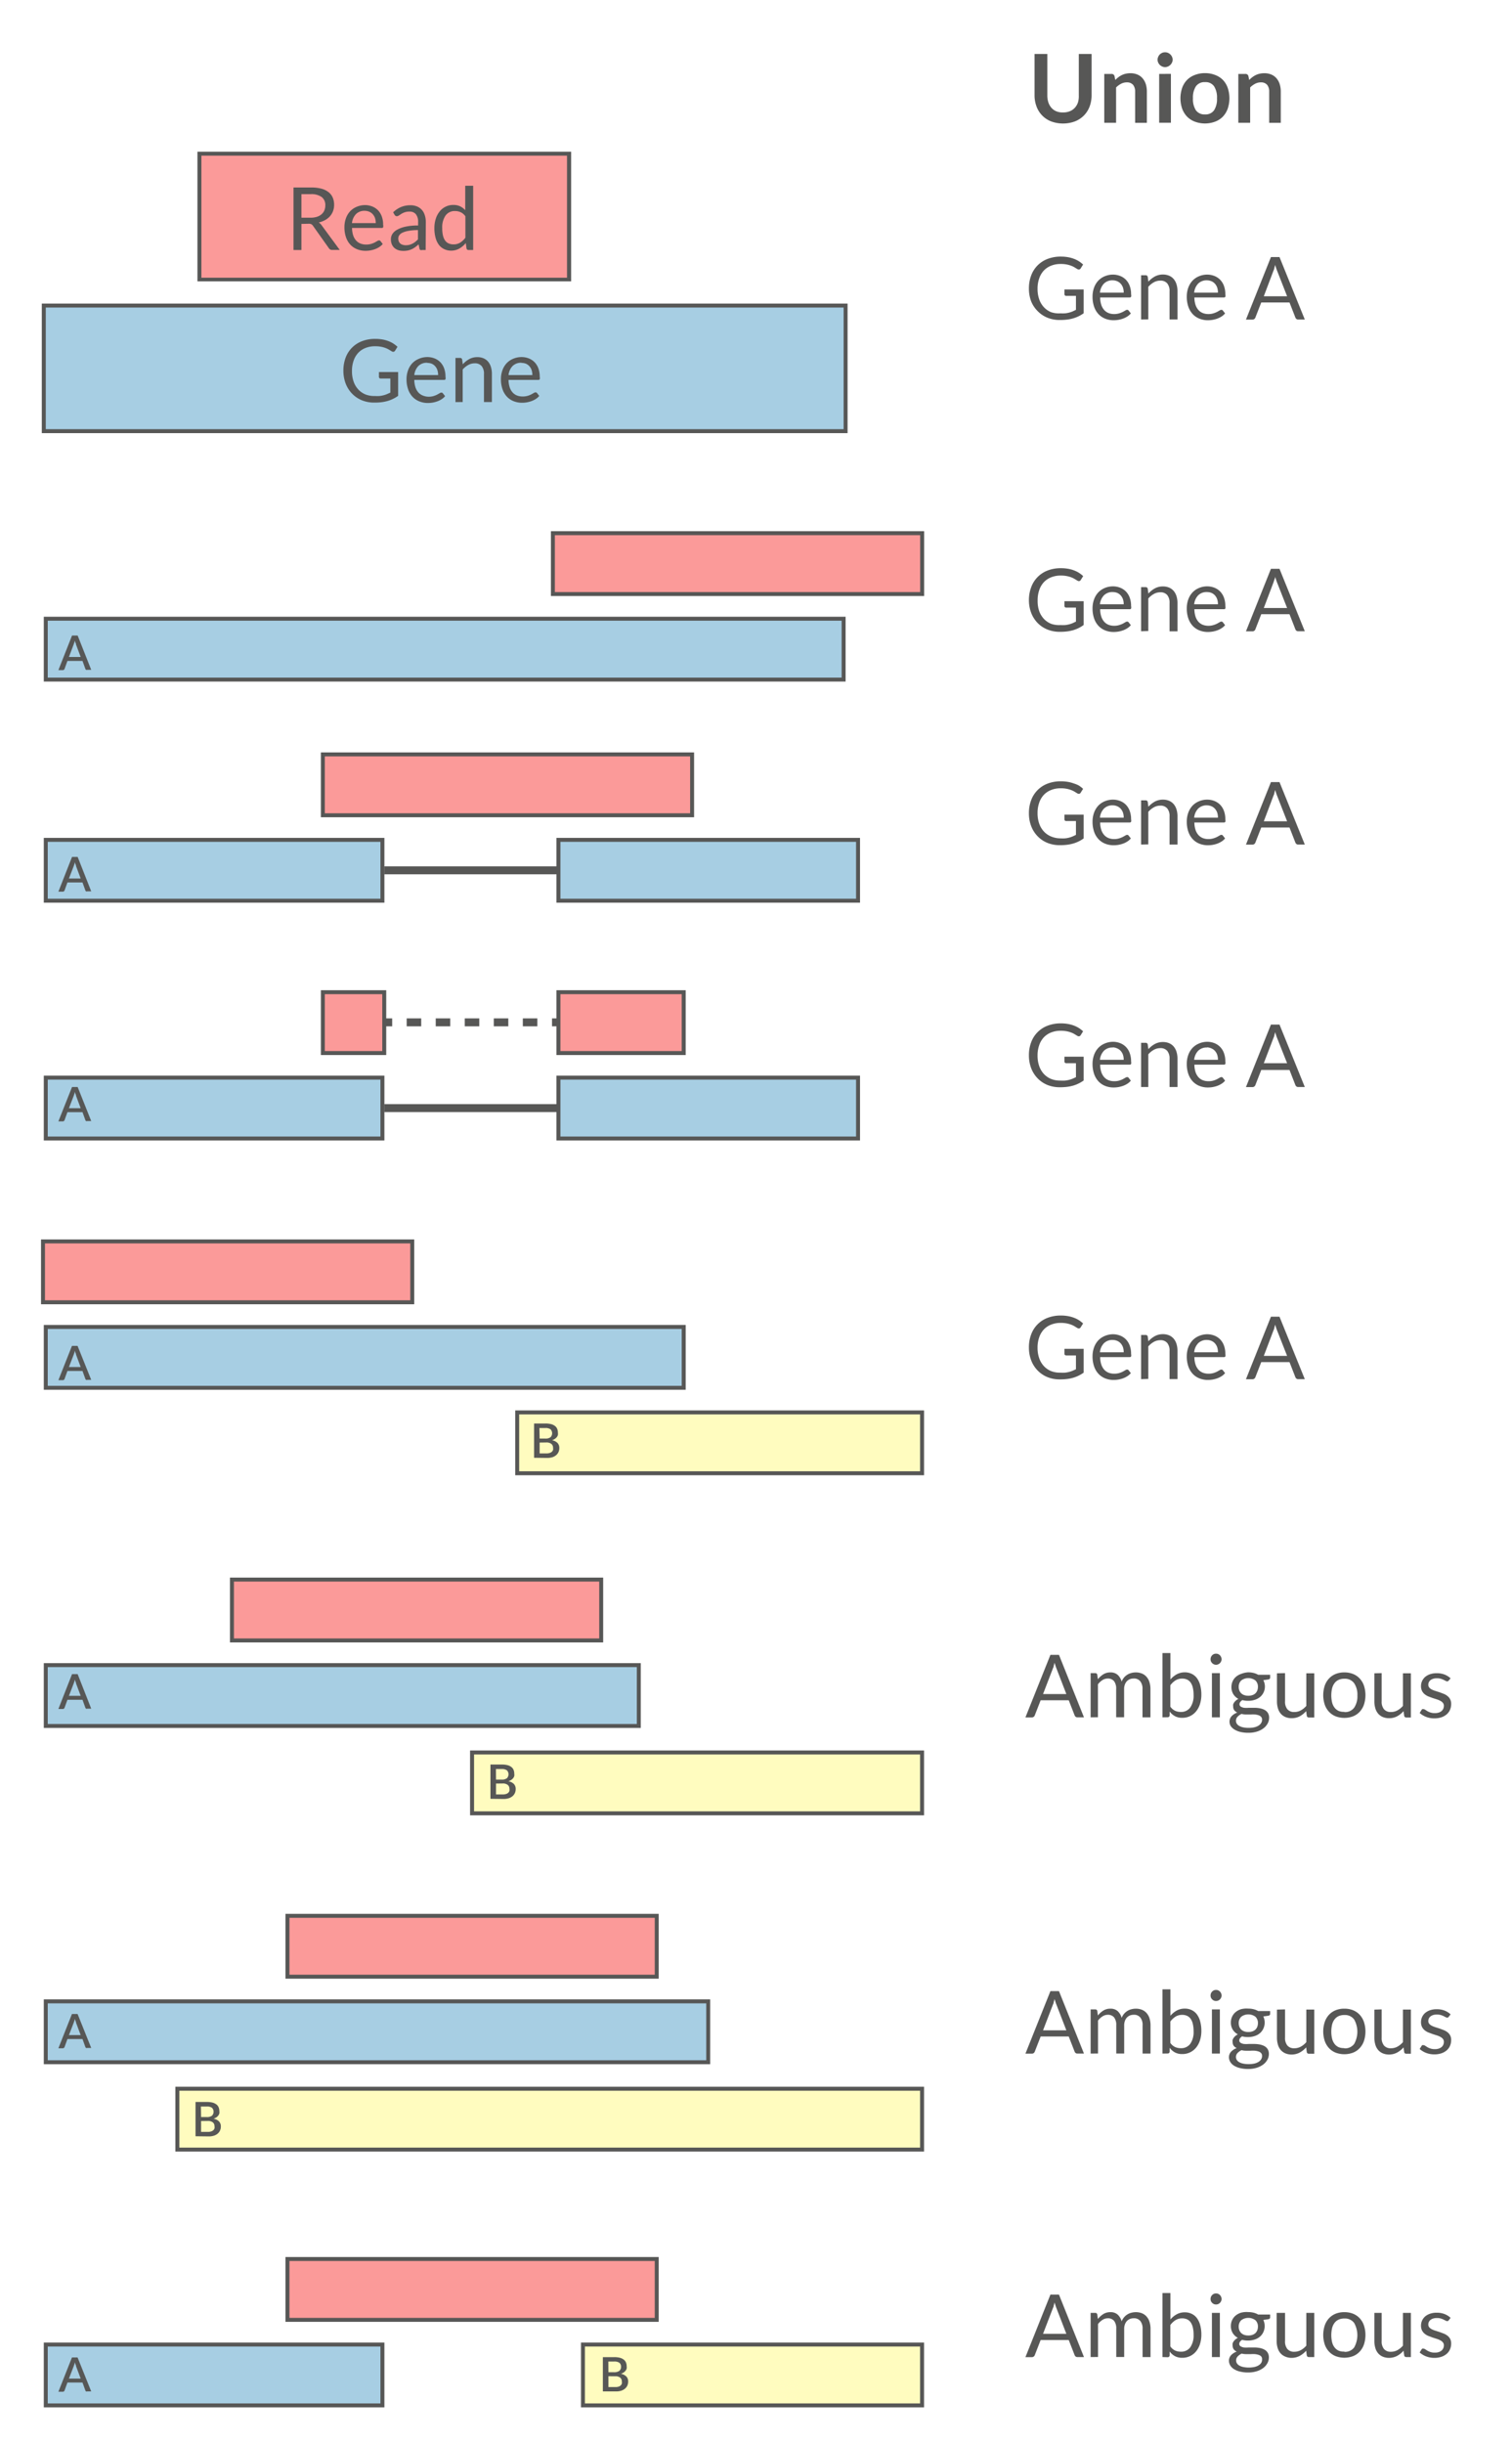 <svg xmlns="http://www.w3.org/2000/svg" viewBox="0 0 190.61 307.99"><defs><style>.\30 3243d2a-c0ea-4432-ba4b-3b0bf2f563d6,.b806a33b-9e0e-4262-ae51-1198918a0ca3{fill:none;}.\30 3243d2a-c0ea-4432-ba4b-3b0bf2f563d6,.\30 d680c92-ed55-4392-ad47-10dee7ecdf7b,.\37 0569e56-a373-47c1-8acd-863d8251c134,.\38 712c04e-cfac-489a-a6b6-f7f839924923,.b806a33b-9e0e-4262-ae51-1198918a0ca3{stroke:#575756;stroke-miterlimit:10;}.b806a33b-9e0e-4262-ae51-1198918a0ca3{stroke-dasharray:1.83 1.83;}.\38 712c04e-cfac-489a-a6b6-f7f839924923,.d81500ea-5f30-484f-a2f7-5b60b1ce1a59{fill:#a7cee3;}.\30 d680c92-ed55-4392-ad47-10dee7ecdf7b,.\37 0569e56-a373-47c1-8acd-863d8251c134,.\38 712c04e-cfac-489a-a6b6-f7f839924923{stroke-width:0.5px;}.\33 d24279c-8ac3-4596-8a79-52a576806c40,.\37 0569e56-a373-47c1-8acd-863d8251c134{fill:#fb9a99;}.\30 d680c92-ed55-4392-ad47-10dee7ecdf7b{fill:#fffcbf;}.\31 db7f73d-c8e7-431b-84fe-871207b8a25e{fill:#575756;}</style></defs><title>rnaseq</title><g id="3b832498-b682-42ba-9255-9f1f78764fdf" data-name="lines"><line class="03243d2a-c0ea-4432-ba4b-3b0bf2f563d6" x1="48.44" y1="109.69" x2="70.59" y2="109.69"/><line class="03243d2a-c0ea-4432-ba4b-3b0bf2f563d6" x1="48.44" y1="139.66" x2="70.59" y2="139.66"/><line class="03243d2a-c0ea-4432-ba4b-3b0bf2f563d6" x1="48.44" y1="128.85" x2="49.44" y2="128.85"/><line class="b806a33b-9e0e-4262-ae51-1198918a0ca3" x1="51.27" y1="128.85" x2="68.67" y2="128.85"/><line class="03243d2a-c0ea-4432-ba4b-3b0bf2f563d6" x1="69.59" y1="128.85" x2="70.59" y2="128.85"/></g><g id="ab5be457-9eb0-4ef0-ae9a-2f1464e1f526" data-name="boxes"><rect class="8712c04e-cfac-489a-a6b6-f7f839924923" x="5.77" y="77.98" width="100.58" height="7.67"/><rect class="70569e56-a373-47c1-8acd-863d8251c134" x="69.7" y="67.2" width="46.55" height="7.67"/><rect class="8712c04e-cfac-489a-a6b6-f7f839924923" x="5.77" y="295.49" width="42.44" height="7.67"/><rect class="70569e56-a373-47c1-8acd-863d8251c134" x="36.24" y="284.71" width="46.55" height="7.67"/><rect class="8712c04e-cfac-489a-a6b6-f7f839924923" x="5.77" y="167.24" width="80.42" height="7.67"/><rect class="0d680c92-ed55-4392-ad47-10dee7ecdf7b" x="65.2" y="178.01" width="51.04" height="7.67"/><rect class="0d680c92-ed55-4392-ad47-10dee7ecdf7b" x="22.36" y="263.25" width="93.88" height="7.67"/><rect class="70569e56-a373-47c1-8acd-863d8251c134" x="5.42" y="156.46" width="46.55" height="7.67"/><rect class="8712c04e-cfac-489a-a6b6-f7f839924923" x="5.77" y="252.24" width="83.51" height="7.67"/><rect class="0d680c92-ed55-4392-ad47-10dee7ecdf7b" x="73.49" y="295.49" width="42.75" height="7.67"/><rect class="70569e56-a373-47c1-8acd-863d8251c134" x="36.24" y="241.46" width="46.55" height="7.67"/><rect class="0d680c92-ed55-4392-ad47-10dee7ecdf7b" x="59.51" y="220.87" width="56.73" height="7.67"/><rect class="8712c04e-cfac-489a-a6b6-f7f839924923" x="5.77" y="209.86" width="74.76" height="7.67"/><rect class="70569e56-a373-47c1-8acd-863d8251c134" x="29.24" y="199.08" width="46.55" height="7.67"/><rect class="8712c04e-cfac-489a-a6b6-f7f839924923" x="5.77" y="105.85" width="42.44" height="7.67"/><rect class="8712c04e-cfac-489a-a6b6-f7f839924923" x="70.4" y="105.85" width="37.77" height="7.67"/><rect class="70569e56-a373-47c1-8acd-863d8251c134" x="40.7" y="95.08" width="46.55" height="7.67"/><rect class="8712c04e-cfac-489a-a6b6-f7f839924923" x="5.77" y="135.82" width="42.44" height="7.67"/><rect class="8712c04e-cfac-489a-a6b6-f7f839924923" x="70.4" y="135.82" width="37.77" height="7.67"/><rect class="70569e56-a373-47c1-8acd-863d8251c134" x="40.7" y="125.05" width="7.74" height="7.67"/><rect class="70569e56-a373-47c1-8acd-863d8251c134" x="70.4" y="125.05" width="15.79" height="7.67"/><rect class="3d24279c-8ac3-4596-8a79-52a576806c40" x="25.14" y="19.37" width="46.59" height="15.83"/><path class="1db7f73d-c8e7-431b-84fe-871207b8a25e" d="M71.48,19.62V35H25.39V19.62H71.48m.5-.5H24.89V35.46H72V19.12Z"/><rect class="d81500ea-5f30-484f-a2f7-5b60b1ce1a59" x="5.52" y="38.51" width="101.08" height="15.83"/><path class="1db7f73d-c8e7-431b-84fe-871207b8a25e" d="M106.35,38.76V54.09H5.77V38.76H106.35m.5-.5H5.27V54.59H106.85V38.26Z"/></g><g id="35c35581-2366-4b44-a9ee-ac19fa27b071" data-name="text-annotations"><path class="1db7f73d-c8e7-431b-84fe-871207b8a25e" d="M47.25,49.91a5.38,5.38,0,0,0,.59,0,3.81,3.81,0,0,0,.5-.09,3.35,3.35,0,0,0,.45-.15l.42-.19V47.71H48a.23.23,0,0,1-.17-.06.2.2,0,0,1-.06-.15v-.61h2.42v3a4.42,4.42,0,0,1-.62.37,4.19,4.19,0,0,1-.69.27,4.93,4.93,0,0,1-.78.16,7.27,7.27,0,0,1-.91.05,4.11,4.11,0,0,1-1.57-.29,3.63,3.63,0,0,1-1.23-.83,3.75,3.75,0,0,1-.81-1.27,4.48,4.48,0,0,1-.29-1.63,4.59,4.59,0,0,1,.28-1.64A3.54,3.54,0,0,1,45.64,43a4.57,4.57,0,0,1,1.67-.29,5.15,5.15,0,0,1,.87.07,4.07,4.07,0,0,1,.75.2,3.44,3.44,0,0,1,.64.31,3.9,3.9,0,0,1,.54.42l-.3.48a.28.28,0,0,1-.24.15.39.39,0,0,1-.19-.06l-.31-.19a2.59,2.59,0,0,0-.42-.21,3.31,3.31,0,0,0-.58-.17,3.86,3.86,0,0,0-.79-.07,3.18,3.18,0,0,0-1.21.22,2.54,2.54,0,0,0-.92.62,2.75,2.75,0,0,0-.58,1,3.84,3.84,0,0,0-.2,1.29,3.92,3.92,0,0,0,.21,1.33,2.82,2.82,0,0,0,.6,1,2.59,2.59,0,0,0,.91.62A3.08,3.08,0,0,0,47.25,49.91Z"/><path class="1db7f73d-c8e7-431b-84fe-871207b8a25e" d="M53.86,45a2.5,2.5,0,0,1,.92.17,2.09,2.09,0,0,1,.73.48,2.2,2.2,0,0,1,.48.78,3,3,0,0,1,.17,1.06.63.63,0,0,1,0,.31.2.2,0,0,1-.19.08H52.23a3.07,3.07,0,0,0,.14.92,1.87,1.87,0,0,0,.36.65,1.46,1.46,0,0,0,.55.39A1.89,1.89,0,0,0,54,50a2.11,2.11,0,0,0,.64-.08,2.94,2.94,0,0,0,.46-.18l.32-.18a.43.43,0,0,1,.22-.08.22.22,0,0,1,.19.09l.28.36a1.86,1.86,0,0,1-.43.38,2.74,2.74,0,0,1-.54.27,3.5,3.5,0,0,1-.6.16,3.61,3.61,0,0,1-.61.05,2.84,2.84,0,0,1-1.06-.2A2.35,2.35,0,0,1,52,50a2.62,2.62,0,0,1-.55-.93,3.79,3.79,0,0,1-.2-1.28,3.24,3.24,0,0,1,.18-1.09,2.57,2.57,0,0,1,.51-.88,2.38,2.38,0,0,1,.82-.58A2.7,2.7,0,0,1,53.86,45Zm0,.72a1.5,1.5,0,0,0-1.12.41,1.92,1.92,0,0,0-.51,1.14h3a2,2,0,0,0-.09-.62,1.39,1.39,0,0,0-.28-.49,1.23,1.23,0,0,0-.44-.32A1.49,1.49,0,0,0,53.88,45.74Z"/><path class="1db7f73d-c8e7-431b-84fe-871207b8a25e" d="M57.42,50.68V45.11H58a.25.25,0,0,1,.26.2l.08.6a3.14,3.14,0,0,1,.81-.65,2.11,2.11,0,0,1,1-.25,2,2,0,0,1,.81.15,1.57,1.57,0,0,1,.58.43,1.9,1.9,0,0,1,.35.67,2.93,2.93,0,0,1,.12.86v3.55h-1V47.14a1.5,1.5,0,0,0-.29-1,1.08,1.08,0,0,0-.88-.35,1.65,1.65,0,0,0-.81.21,2.67,2.67,0,0,0-.7.57v4.1Z"/><path class="1db7f73d-c8e7-431b-84fe-871207b8a25e" d="M65.74,45a2.5,2.5,0,0,1,.92.17,2.09,2.09,0,0,1,.73.48,2.2,2.2,0,0,1,.48.78,3,3,0,0,1,.17,1.06.63.63,0,0,1,0,.31.2.2,0,0,1-.19.08H64.11a3.07,3.07,0,0,0,.14.92,1.87,1.87,0,0,0,.36.65,1.46,1.46,0,0,0,.55.39,1.89,1.89,0,0,0,.71.13,2.11,2.11,0,0,0,.64-.08,2.94,2.94,0,0,0,.46-.18l.32-.18a.43.43,0,0,1,.22-.08.22.22,0,0,1,.19.09l.28.36a1.86,1.86,0,0,1-.43.38,2.74,2.74,0,0,1-.54.27,3.5,3.5,0,0,1-.6.16,3.61,3.61,0,0,1-.61.05,2.84,2.84,0,0,1-1.06-.2,2.35,2.35,0,0,1-.84-.57,2.62,2.62,0,0,1-.55-.93,3.79,3.79,0,0,1-.2-1.28,3.24,3.24,0,0,1,.18-1.09,2.57,2.57,0,0,1,.51-.88,2.38,2.38,0,0,1,.82-.58A2.7,2.7,0,0,1,65.74,45Zm0,.72a1.5,1.5,0,0,0-1.12.41,1.92,1.92,0,0,0-.51,1.14h3a2,2,0,0,0-.09-.62,1.39,1.39,0,0,0-.28-.49,1.23,1.23,0,0,0-.44-.32A1.49,1.49,0,0,0,65.76,45.74Z"/><path class="1db7f73d-c8e7-431b-84fe-871207b8a25e" d="M38,28.22v3.29H37V23.63h2.23a4.88,4.88,0,0,1,1.29.15,2.47,2.47,0,0,1,.9.44,1.76,1.76,0,0,1,.53.69,2.31,2.31,0,0,1,.17.9,2.27,2.27,0,0,1-.13.78,2.07,2.07,0,0,1-.38.65,2.3,2.3,0,0,1-.61.49,3,3,0,0,1-.82.31,1.12,1.12,0,0,1,.35.33l2.3,3.13h-.95a.47.47,0,0,1-.43-.23l-2-2.82a.6.6,0,0,0-.2-.19.74.74,0,0,0-.33-.06Zm0-.78h1.12a2.72,2.72,0,0,0,.82-.11,1.68,1.68,0,0,0,.59-.32,1.33,1.33,0,0,0,.36-.49,1.62,1.62,0,0,0,.12-.63,1.26,1.26,0,0,0-.46-1.06,2.25,2.25,0,0,0-1.38-.36H38Z"/><path class="1db7f73d-c8e7-431b-84fe-871207b8a25e" d="M46,25.85a2.5,2.5,0,0,1,.92.17,2.09,2.09,0,0,1,.73.48,2.2,2.2,0,0,1,.48.78,3,3,0,0,1,.17,1.06.63.63,0,0,1,0,.31.2.2,0,0,1-.19.08H44.38a3.07,3.07,0,0,0,.14.92,1.87,1.87,0,0,0,.36.65,1.46,1.46,0,0,0,.55.39,1.89,1.89,0,0,0,.71.13,2.11,2.11,0,0,0,.64-.08,2.94,2.94,0,0,0,.46-.18l.32-.18a.43.43,0,0,1,.22-.08.22.22,0,0,1,.19.09l.28.36a1.86,1.86,0,0,1-.43.38,2.74,2.74,0,0,1-.54.27,3.5,3.5,0,0,1-.6.16,3.61,3.61,0,0,1-.61.05,2.84,2.84,0,0,1-1.06-.2,2.35,2.35,0,0,1-.84-.57,2.62,2.62,0,0,1-.55-.93,3.79,3.79,0,0,1-.2-1.28,3.24,3.24,0,0,1,.18-1.09,2.57,2.57,0,0,1,.51-.88,2.38,2.38,0,0,1,.82-.58A2.7,2.7,0,0,1,46,25.85Zm0,.72a1.5,1.5,0,0,0-1.12.41,1.92,1.92,0,0,0-.51,1.14h3a2,2,0,0,0-.09-.62,1.39,1.39,0,0,0-.28-.49,1.23,1.23,0,0,0-.44-.32A1.49,1.49,0,0,0,46,26.57Z"/><path class="1db7f73d-c8e7-431b-84fe-871207b8a25e" d="M53.66,31.51h-.43a.52.52,0,0,1-.23,0,.24.24,0,0,1-.12-.19l-.11-.52c-.15.13-.29.25-.43.35a2.45,2.45,0,0,1-.44.26,2.28,2.28,0,0,1-.49.16,2.86,2.86,0,0,1-.58.05,2,2,0,0,1-.61-.09,1.39,1.39,0,0,1-.49-.27,1.3,1.3,0,0,1-.33-.46,1.6,1.6,0,0,1-.12-.66,1.23,1.23,0,0,1,.18-.64,1.6,1.6,0,0,1,.59-.54,3.79,3.79,0,0,1,1.06-.39,7.17,7.17,0,0,1,1.6-.15V28a1.52,1.52,0,0,0-.28-1,1,1,0,0,0-.82-.33,1.74,1.74,0,0,0-.6.09,2.32,2.32,0,0,0-.42.2l-.31.2a.44.44,0,0,1-.25.09.29.29,0,0,1-.17-.05.38.38,0,0,1-.12-.13l-.18-.31a3.2,3.2,0,0,1,1-.67,3.08,3.08,0,0,1,1.18-.22,2.12,2.12,0,0,1,.83.15,1.7,1.7,0,0,1,.61.43,1.83,1.83,0,0,1,.37.67,2.78,2.78,0,0,1,.13.86Zm-2.54-.6a2,2,0,0,0,.47-.05,1.84,1.84,0,0,0,.4-.15,2.1,2.1,0,0,0,.36-.23,3.14,3.14,0,0,0,.34-.31V29a6.51,6.51,0,0,0-1.15.09,3.21,3.21,0,0,0-.77.22,1.07,1.07,0,0,0-.43.33.71.71,0,0,0-.13.42.93.93,0,0,0,.07.38.74.74,0,0,0,.19.26.76.76,0,0,0,.29.15A1.31,1.31,0,0,0,51.12,30.91Z"/><path class="1db7f73d-c8e7-431b-84fe-871207b8a25e" d="M59.07,31.51a.25.25,0,0,1-.26-.2l-.09-.68a2.93,2.93,0,0,1-.82.7,2.09,2.09,0,0,1-1.05.26A2,2,0,0,1,56,31.4a1.81,1.81,0,0,1-.67-.54,2.59,2.59,0,0,1-.42-.89,4.56,4.56,0,0,1-.15-1.23,3.83,3.83,0,0,1,.17-1.15,2.79,2.79,0,0,1,.48-.92,2.18,2.18,0,0,1,1.77-.84A2,2,0,0,1,58,26a2.1,2.1,0,0,1,.65.49V23.41h1v8.1Zm-1.9-.71a1.57,1.57,0,0,0,.84-.22,2.42,2.42,0,0,0,.66-.62v-2.7a1.55,1.55,0,0,0-.59-.51,1.71,1.71,0,0,0-.71-.15,1.41,1.41,0,0,0-1.2.56,2.6,2.6,0,0,0-.42,1.58,4,4,0,0,0,.09.93,1.8,1.8,0,0,0,.27.64,1.08,1.08,0,0,0,.45.37A1.49,1.49,0,0,0,57.17,30.8Z"/><path class="1db7f73d-c8e7-431b-84fe-871207b8a25e" d="M133.68,39.49a5.14,5.14,0,0,0,.59,0,3.52,3.52,0,0,0,.5-.09,3.35,3.35,0,0,0,.45-.15l.42-.2V37.29h-1.22a.23.23,0,0,1-.17-.06.2.2,0,0,1-.06-.15v-.6h2.42v3a4.25,4.25,0,0,1-1.31.64,5,5,0,0,1-.78.16,7.47,7.47,0,0,1-.91.05,4.1,4.1,0,0,1-1.57-.29,3.61,3.61,0,0,1-1.23-.83A3.74,3.74,0,0,1,130,38a4.47,4.47,0,0,1-.29-1.63,4.59,4.59,0,0,1,.28-1.64,3.54,3.54,0,0,1,2.08-2.1,4.55,4.55,0,0,1,1.67-.29,5.15,5.15,0,0,1,.87.07,4,4,0,0,1,.75.2,3.44,3.44,0,0,1,.64.31,3.76,3.76,0,0,1,.54.42l-.3.48a.28.28,0,0,1-.24.15.39.39,0,0,1-.19-.06l-.31-.19a2.67,2.67,0,0,0-.42-.21,3.4,3.4,0,0,0-.58-.17,3.79,3.79,0,0,0-.79-.07,3.2,3.2,0,0,0-1.21.22,2.54,2.54,0,0,0-.92.62,2.75,2.75,0,0,0-.58,1,3.84,3.84,0,0,0-.2,1.29,3.92,3.92,0,0,0,.21,1.33,2.82,2.82,0,0,0,.6,1,2.57,2.57,0,0,0,.91.62A3.06,3.06,0,0,0,133.68,39.49Z"/><path class="1db7f73d-c8e7-431b-84fe-871207b8a25e" d="M140.29,34.61a2.48,2.48,0,0,1,.92.17,2.07,2.07,0,0,1,.73.48,2.21,2.21,0,0,1,.48.78,3,3,0,0,1,.17,1.06.64.64,0,0,1,0,.31.21.21,0,0,1-.19.08h-3.71a3.07,3.07,0,0,0,.14.92,1.86,1.86,0,0,0,.36.65,1.45,1.45,0,0,0,.55.39,1.88,1.88,0,0,0,.71.13,2.07,2.07,0,0,0,.64-.09,3,3,0,0,0,.46-.18l.32-.18a.43.43,0,0,1,.22-.08.22.22,0,0,1,.19.09l.28.36a1.88,1.88,0,0,1-.43.38,2.69,2.69,0,0,1-.54.27,3.5,3.5,0,0,1-.6.16,3.71,3.71,0,0,1-.61.05,2.84,2.84,0,0,1-1.06-.2,2.33,2.33,0,0,1-.84-.57,2.62,2.62,0,0,1-.55-.93,3.8,3.8,0,0,1-.2-1.28,3.25,3.25,0,0,1,.18-1.09,2.56,2.56,0,0,1,.51-.88,2.36,2.36,0,0,1,.82-.58A2.68,2.68,0,0,1,140.29,34.61Zm0,.72a1.51,1.51,0,0,0-1.12.41,1.93,1.93,0,0,0-.51,1.14h3a2,2,0,0,0-.09-.62,1.4,1.4,0,0,0-.28-.49,1.22,1.22,0,0,0-.44-.32A1.49,1.49,0,0,0,140.31,35.33Z"/><path class="1db7f73d-c8e7-431b-84fe-871207b8a25e" d="M143.85,40.27V34.69h.58a.25.25,0,0,1,.26.2l.08.61a3.14,3.14,0,0,1,.81-.65,2.11,2.11,0,0,1,1-.25,2,2,0,0,1,.81.15,1.57,1.57,0,0,1,.58.43,1.92,1.92,0,0,1,.35.67,2.93,2.93,0,0,1,.12.86v3.55h-1V36.72a1.5,1.5,0,0,0-.29-1,1.08,1.08,0,0,0-.88-.35,1.64,1.64,0,0,0-.81.21,2.65,2.65,0,0,0-.7.57v4.1Z"/><path class="1db7f73d-c8e7-431b-84fe-871207b8a25e" d="M152.17,34.61a2.48,2.48,0,0,1,.92.17,2.07,2.07,0,0,1,.73.48,2.21,2.21,0,0,1,.48.78,3,3,0,0,1,.17,1.06.64.64,0,0,1,0,.31.21.21,0,0,1-.19.08h-3.71a3.07,3.07,0,0,0,.14.92,1.86,1.86,0,0,0,.36.65,1.45,1.45,0,0,0,.55.39,1.88,1.88,0,0,0,.71.13,2.07,2.07,0,0,0,.64-.09,3,3,0,0,0,.46-.18l.32-.18a.43.43,0,0,1,.22-.08.22.22,0,0,1,.19.09l.28.36a1.88,1.88,0,0,1-.43.38,2.69,2.69,0,0,1-.54.27,3.5,3.5,0,0,1-.6.16,3.71,3.71,0,0,1-.61.05,2.84,2.84,0,0,1-1.06-.2,2.33,2.33,0,0,1-.84-.57,2.62,2.62,0,0,1-.55-.93,3.8,3.8,0,0,1-.2-1.28,3.25,3.25,0,0,1,.18-1.09,2.56,2.56,0,0,1,.51-.88,2.36,2.36,0,0,1,.82-.58A2.68,2.68,0,0,1,152.17,34.61Zm0,.72a1.51,1.51,0,0,0-1.12.41,1.93,1.93,0,0,0-.51,1.14h3a2,2,0,0,0-.09-.62,1.4,1.4,0,0,0-.28-.49,1.22,1.22,0,0,0-.44-.32A1.49,1.49,0,0,0,152.19,35.33Z"/><path class="1db7f73d-c8e7-431b-84fe-871207b8a25e" d="M164.49,40.27h-.83a.35.35,0,0,1-.23-.07.44.44,0,0,1-.13-.18l-.74-1.9H159l-.74,1.9a.43.43,0,0,1-.13.18.35.35,0,0,1-.23.08h-.83l3.15-7.88h1.08Zm-5.17-2.93h2.94L161,34.13a6.16,6.16,0,0,1-.24-.74l-.12.42c0,.13-.08.24-.11.33Z"/><path class="1db7f73d-c8e7-431b-84fe-871207b8a25e" d="M133.68,78.78a5.13,5.13,0,0,0,.59,0,3.66,3.66,0,0,0,.5-.09,3.5,3.5,0,0,0,.45-.15l.42-.2V76.58h-1.22a.23.23,0,0,1-.17-.06.2.2,0,0,1-.06-.15v-.6h2.42v3a4.34,4.34,0,0,1-.62.38,4.28,4.28,0,0,1-.69.27,5,5,0,0,1-.78.16,7.27,7.27,0,0,1-.91.05,4.1,4.1,0,0,1-1.57-.29,3.61,3.61,0,0,1-1.23-.82,3.76,3.76,0,0,1-.81-1.27,4.48,4.48,0,0,1-.29-1.63A4.59,4.59,0,0,1,130,74a3.54,3.54,0,0,1,2.08-2.1,4.55,4.55,0,0,1,1.67-.29,5.15,5.15,0,0,1,.87.07,4.07,4.07,0,0,1,.75.2,3.44,3.44,0,0,1,.64.31,3.76,3.76,0,0,1,.54.42l-.3.48a.28.28,0,0,1-.24.15.39.39,0,0,1-.19-.06l-.31-.19a2.68,2.68,0,0,0-.42-.21,3.31,3.31,0,0,0-.58-.17,3.86,3.86,0,0,0-.79-.07,3.18,3.18,0,0,0-1.21.22,2.54,2.54,0,0,0-.92.62,2.75,2.75,0,0,0-.58,1,3.84,3.84,0,0,0-.2,1.29A3.91,3.91,0,0,0,131,77a2.83,2.83,0,0,0,.6,1,2.59,2.59,0,0,0,.91.62A3.08,3.08,0,0,0,133.68,78.78Z"/><path class="1db7f73d-c8e7-431b-84fe-871207b8a25e" d="M140.29,73.9a2.5,2.5,0,0,1,.92.17,2.07,2.07,0,0,1,.73.48,2.2,2.2,0,0,1,.48.78,3,3,0,0,1,.17,1.06.64.64,0,0,1,0,.31.2.2,0,0,1-.19.08h-3.71a3.06,3.06,0,0,0,.14.92,1.87,1.87,0,0,0,.36.65,1.46,1.46,0,0,0,.55.39,1.89,1.89,0,0,0,.71.13,2.07,2.07,0,0,0,.64-.09,3,3,0,0,0,.46-.18l.32-.18a.43.43,0,0,1,.22-.08.22.22,0,0,1,.19.09l.28.36a1.88,1.88,0,0,1-.43.38,2.69,2.69,0,0,1-.54.27,3.42,3.42,0,0,1-.6.16,3.71,3.71,0,0,1-.61.05,2.82,2.82,0,0,1-1.06-.2,2.33,2.33,0,0,1-.84-.57,2.6,2.6,0,0,1-.55-.93,3.79,3.79,0,0,1-.2-1.28,3.25,3.25,0,0,1,.18-1.09,2.57,2.57,0,0,1,.51-.88,2.37,2.37,0,0,1,.82-.58A2.68,2.68,0,0,1,140.29,73.9Zm0,.72a1.5,1.5,0,0,0-1.12.41,1.92,1.92,0,0,0-.51,1.13h3a2,2,0,0,0-.09-.62,1.39,1.39,0,0,0-.28-.49,1.22,1.22,0,0,0-.44-.32A1.47,1.47,0,0,0,140.31,74.62Z"/><path class="1db7f73d-c8e7-431b-84fe-871207b8a25e" d="M143.85,79.56V74h.58a.25.25,0,0,1,.26.2l.08.61a3.12,3.12,0,0,1,.81-.65,2.1,2.1,0,0,1,1-.25,2,2,0,0,1,.81.15,1.57,1.57,0,0,1,.58.43,1.92,1.92,0,0,1,.35.67,2.94,2.94,0,0,1,.12.86v3.55h-1V76a1.5,1.5,0,0,0-.29-1,1.08,1.08,0,0,0-.88-.35,1.65,1.65,0,0,0-.81.21,2.65,2.65,0,0,0-.7.57v4.1Z"/><path class="1db7f73d-c8e7-431b-84fe-871207b8a25e" d="M152.17,73.9a2.5,2.5,0,0,1,.92.17,2.07,2.07,0,0,1,.73.48,2.2,2.2,0,0,1,.48.78,3,3,0,0,1,.17,1.06.64.64,0,0,1,0,.31.2.2,0,0,1-.19.08h-3.71a3.06,3.06,0,0,0,.14.92,1.87,1.87,0,0,0,.36.65,1.46,1.46,0,0,0,.55.39,1.89,1.89,0,0,0,.71.13,2.07,2.07,0,0,0,.64-.09,3,3,0,0,0,.46-.18l.32-.18a.43.43,0,0,1,.22-.08.22.22,0,0,1,.19.09l.28.36a1.88,1.88,0,0,1-.43.38,2.69,2.69,0,0,1-.54.27,3.42,3.42,0,0,1-.6.16,3.71,3.71,0,0,1-.61.05,2.82,2.82,0,0,1-1.06-.2,2.33,2.33,0,0,1-.84-.57,2.6,2.6,0,0,1-.55-.93,3.79,3.79,0,0,1-.2-1.28,3.25,3.25,0,0,1,.18-1.09,2.57,2.57,0,0,1,.51-.88,2.37,2.37,0,0,1,.82-.58A2.68,2.68,0,0,1,152.17,73.9Zm0,.72a1.5,1.5,0,0,0-1.12.41,1.92,1.92,0,0,0-.51,1.13h3a2,2,0,0,0-.09-.62,1.39,1.39,0,0,0-.28-.49,1.22,1.22,0,0,0-.44-.32A1.47,1.47,0,0,0,152.19,74.62Z"/><path class="1db7f73d-c8e7-431b-84fe-871207b8a25e" d="M164.49,79.56h-.83a.35.35,0,0,1-.23-.07.42.42,0,0,1-.13-.18l-.74-1.9H159l-.74,1.9a.43.43,0,0,1-.13.18.34.34,0,0,1-.23.08h-.83l3.15-7.88h1.08Zm-5.17-2.93h2.94L161,73.43a6.14,6.14,0,0,1-.24-.74c0,.15-.08.29-.12.41s-.08.24-.11.33Z"/><path class="1db7f73d-c8e7-431b-84fe-871207b8a25e" d="M11.5,84.42H11a.23.23,0,0,1-.15,0,.3.3,0,0,1-.09-.12l-.36-1H8.5l-.36,1a.29.29,0,0,1-.08.11.23.23,0,0,1-.15.05H7.36L9.08,80.1h.71ZM8.69,82.8h1.48l-.59-1.58c0-.06,0-.13-.07-.21l-.07-.26L9.36,81l-.07.21Z"/><path class="1db7f73d-c8e7-431b-84fe-871207b8a25e" d="M11.5,112.34H11a.23.23,0,0,1-.15,0,.3.3,0,0,1-.09-.12l-.36-1H8.5l-.36,1a.29.29,0,0,1-.08.11.23.23,0,0,1-.15.05H7.36L9.08,108h.71Zm-2.81-1.62h1.48l-.59-1.58c0-.06,0-.13-.07-.21l-.07-.26-.07.26-.07.21Z"/><path class="1db7f73d-c8e7-431b-84fe-871207b8a25e" d="M11.5,141.29H11a.23.23,0,0,1-.15,0,.3.3,0,0,1-.09-.12l-.36-1H8.5l-.36,1a.29.29,0,0,1-.08.11.22.22,0,0,1-.15.05H7.36L9.08,137h.71Zm-2.81-1.62h1.48l-.59-1.58c0-.06,0-.13-.07-.21l-.07-.26-.07.26-.07.21Z"/><path class="1db7f73d-c8e7-431b-84fe-871207b8a25e" d="M11.5,173.91H11a.23.23,0,0,1-.15,0,.29.29,0,0,1-.09-.12l-.36-1H8.5l-.36,1a.28.28,0,0,1-.08.11.22.22,0,0,1-.15.05H7.36l1.71-4.32h.71Zm-2.81-1.62h1.48l-.59-1.58c0-.06,0-.13-.07-.21l-.07-.26-.07.26-.07.21Z"/><path class="1db7f73d-c8e7-431b-84fe-871207b8a25e" d="M11.5,215.35H11a.23.23,0,0,1-.15,0,.3.3,0,0,1-.09-.12l-.36-1H8.5l-.36,1a.29.29,0,0,1-.08.11.23.23,0,0,1-.15.05H7.36L9.08,211h.71Zm-2.81-1.62h1.48l-.59-1.58c0-.06,0-.13-.07-.21l-.07-.26-.07.26-.07.21Z"/><path class="1db7f73d-c8e7-431b-84fe-871207b8a25e" d="M11.5,258.11H11a.23.23,0,0,1-.15,0,.3.3,0,0,1-.09-.12l-.36-1H8.5l-.36,1a.29.29,0,0,1-.08.11.22.22,0,0,1-.15.05H7.36l1.71-4.32h.71Zm-2.81-1.62h1.48l-.59-1.58c0-.06,0-.13-.07-.21l-.07-.26-.07.26-.07.21Z"/><path class="1db7f73d-c8e7-431b-84fe-871207b8a25e" d="M11.5,301.4H11a.23.23,0,0,1-.15,0,.3.3,0,0,1-.09-.12l-.36-1H8.5l-.36,1a.29.29,0,0,1-.08.11.22.22,0,0,1-.15.05H7.36l1.71-4.32h.71Zm-2.81-1.62h1.48l-.59-1.58c0-.06,0-.13-.07-.21l-.07-.26-.07.26-.07.21Z"/><path class="1db7f73d-c8e7-431b-84fe-871207b8a25e" d="M76,301.4v-4.32h1.44a2.75,2.75,0,0,1,.71.08,1.37,1.37,0,0,1,.48.23.89.89,0,0,1,.28.36,1.22,1.22,0,0,1,.09.47,1,1,0,0,1,0,.3.85.85,0,0,1-.14.27,1.1,1.1,0,0,1-.24.22,1.38,1.38,0,0,1-.35.17,1.29,1.29,0,0,1,.69.34.89.89,0,0,1,.23.63,1.22,1.22,0,0,1-.1.5,1.11,1.11,0,0,1-.3.4,1.42,1.42,0,0,1-.48.26,2.15,2.15,0,0,1-.66.09Zm.7-2.42h.7a1.08,1.08,0,0,0,.67-.17.6.6,0,0,0,.22-.5.61.61,0,0,0-.21-.52,1.08,1.08,0,0,0-.65-.16h-.74Zm0,.5v1.37h.87a1.25,1.25,0,0,0,.4-.05.73.73,0,0,0,.27-.15.55.55,0,0,0,.15-.23.83.83,0,0,0,0-.28.6.6,0,0,0-.21-.48,1,1,0,0,0-.66-.17Z"/><path class="1db7f73d-c8e7-431b-84fe-871207b8a25e" d="M24.65,269.24v-4.32h1.44a2.75,2.75,0,0,1,.71.08,1.36,1.36,0,0,1,.48.23.88.88,0,0,1,.28.36,1.23,1.23,0,0,1,.09.48,1,1,0,0,1,0,.3.83.83,0,0,1-.14.27,1.08,1.08,0,0,1-.24.22,1.35,1.35,0,0,1-.35.17,1.28,1.28,0,0,1,.69.34.89.89,0,0,1,.23.63,1.23,1.23,0,0,1-.1.51,1.11,1.11,0,0,1-.3.4,1.39,1.39,0,0,1-.48.26,2.12,2.12,0,0,1-.66.09Zm.7-2.42h.7a1.08,1.08,0,0,0,.67-.17.71.71,0,0,0,0-1,1.07,1.07,0,0,0-.65-.16h-.74Zm0,.5v1.37h.87a1.25,1.25,0,0,0,.4-.06.73.73,0,0,0,.27-.15.56.56,0,0,0,.15-.23.82.82,0,0,0,0-.28.6.6,0,0,0-.21-.48,1,1,0,0,0-.66-.18Z"/><path class="1db7f73d-c8e7-431b-84fe-871207b8a25e" d="M61.83,226.71v-4.32h1.44a2.77,2.77,0,0,1,.71.08,1.36,1.36,0,0,1,.48.23.87.87,0,0,1,.28.36,1.23,1.23,0,0,1,.09.48,1,1,0,0,1,0,.3.83.83,0,0,1-.14.27,1.09,1.09,0,0,1-.25.22,1.35,1.35,0,0,1-.35.17,1.28,1.28,0,0,1,.69.34.89.89,0,0,1,.23.63,1.21,1.21,0,0,1-.1.51,1.12,1.12,0,0,1-.3.4,1.4,1.4,0,0,1-.48.26,2.13,2.13,0,0,1-.66.09Zm.7-2.42h.7a1.08,1.08,0,0,0,.67-.17.71.71,0,0,0,0-1,1.07,1.07,0,0,0-.65-.16h-.73Zm0,.5v1.37h.87a1.25,1.25,0,0,0,.4-.06.72.72,0,0,0,.27-.15.58.58,0,0,0,.15-.23.82.82,0,0,0,0-.28.6.6,0,0,0-.21-.48,1,1,0,0,0-.66-.18Z"/><path class="1db7f73d-c8e7-431b-84fe-871207b8a25e" d="M67.33,183.73v-4.32h1.44a2.77,2.77,0,0,1,.71.08,1.36,1.36,0,0,1,.48.23.87.87,0,0,1,.28.36,1.23,1.23,0,0,1,.09.48,1,1,0,0,1,0,.3.83.83,0,0,1-.14.27,1.09,1.09,0,0,1-.25.22,1.35,1.35,0,0,1-.35.17,1.28,1.28,0,0,1,.69.34.89.89,0,0,1,.23.63,1.21,1.21,0,0,1-.1.51,1.12,1.12,0,0,1-.3.4,1.4,1.4,0,0,1-.48.26,2.13,2.13,0,0,1-.66.09Zm.7-2.42h.7a1.08,1.08,0,0,0,.67-.17.71.71,0,0,0,0-1,1.07,1.07,0,0,0-.65-.16H68Zm0,.5v1.37h.87a1.25,1.25,0,0,0,.4-.06.72.72,0,0,0,.27-.15.58.58,0,0,0,.15-.23.82.82,0,0,0,0-.28.6.6,0,0,0-.21-.48,1,1,0,0,0-.66-.18Z"/><path class="1db7f73d-c8e7-431b-84fe-871207b8a25e" d="M136.65,297.07h-.82a.36.36,0,0,1-.23-.07.44.44,0,0,1-.13-.18l-.74-1.9h-3.54l-.74,1.9a.43.43,0,0,1-.13.18.35.35,0,0,1-.23.08h-.82l3.15-7.88h1.08Zm-5.16-2.93h2.94l-1.24-3.21a5.81,5.81,0,0,1-.24-.74l-.12.42c0,.13-.08.24-.11.33Z"/><path class="1db7f73d-c8e7-431b-84fe-871207b8a25e" d="M137.49,297.07V291.5h.58a.25.25,0,0,1,.26.2l.07.57a2.85,2.85,0,0,1,.69-.62,1.63,1.63,0,0,1,.89-.24,1.32,1.32,0,0,1,.92.31,1.77,1.77,0,0,1,.5.85,1.73,1.73,0,0,1,.31-.52,1.77,1.77,0,0,1,.93-.57,2.25,2.25,0,0,1,.54-.07,2.06,2.06,0,0,1,.78.14,1.57,1.57,0,0,1,.58.41,1.82,1.82,0,0,1,.37.66,2.92,2.92,0,0,1,.13.9v3.55h-1v-3.55a1.49,1.49,0,0,0-.29-1,1,1,0,0,0-.83-.34,1.25,1.25,0,0,0-.46.08,1.11,1.11,0,0,0-.38.25,1.16,1.16,0,0,0-.26.42,1.6,1.6,0,0,0-.1.58v3.55h-1v-3.55a1.56,1.56,0,0,0-.27-1,1,1,0,0,0-.79-.33,1.25,1.25,0,0,0-.67.2,2.2,2.2,0,0,0-.57.53v4.15Z"/><path class="1db7f73d-c8e7-431b-84fe-871207b8a25e" d="M146.55,297.07V289h1v3.33a2.85,2.85,0,0,1,.79-.65,2.11,2.11,0,0,1,1-.25,2,2,0,0,1,.87.18,1.77,1.77,0,0,1,.67.54,2.62,2.62,0,0,1,.42.89,4.54,4.54,0,0,1,.15,1.22,3.83,3.83,0,0,1-.17,1.15,2.75,2.75,0,0,1-.48.92,2.2,2.2,0,0,1-1.77.83,1.87,1.87,0,0,1-.92-.21,2.09,2.09,0,0,1-.66-.58l0,.51a.24.24,0,0,1-.25.21Zm2.49-4.88a1.58,1.58,0,0,0-.84.22,2.44,2.44,0,0,0-.66.62v2.7a1.55,1.55,0,0,0,.59.51,1.69,1.69,0,0,0,.72.15,1.41,1.41,0,0,0,1.2-.55,2.6,2.6,0,0,0,.42-1.58,3.94,3.94,0,0,0-.1-.94,1.82,1.82,0,0,0-.28-.64,1.08,1.08,0,0,0-.45-.37A1.5,1.5,0,0,0,149,292.19Z"/><path class="1db7f73d-c8e7-431b-84fe-871207b8a25e" d="M154,289.75a.62.62,0,0,1-.06.27.78.78,0,0,1-.15.22.73.73,0,0,1-.22.15.68.68,0,0,1-.27.05.66.66,0,0,1-.27-.05.74.74,0,0,1-.37-.37.66.66,0,0,1-.05-.27.7.7,0,0,1,.05-.27.72.72,0,0,1,.15-.23.74.74,0,0,1,.22-.15.65.65,0,0,1,.27-.05.67.67,0,0,1,.27.05.73.73,0,0,1,.22.15.76.76,0,0,1,.15.23A.65.65,0,0,1,154,289.75Zm-.22,1.75v5.57h-1V291.5Z"/><path class="1db7f73d-c8e7-431b-84fe-871207b8a25e" d="M157.36,291.4a2.8,2.8,0,0,1,.68.08,2.16,2.16,0,0,1,.57.23h1.51v.36c0,.12-.08.2-.23.23l-.63.09a1.81,1.81,0,0,1,0,1.54,1.67,1.67,0,0,1-.43.57,1.94,1.94,0,0,1-.66.36,2.67,2.67,0,0,1-.84.13,2.81,2.81,0,0,1-.74-.09.93.93,0,0,0-.27.24.45.45,0,0,0-.09.26.35.35,0,0,0,.16.31,1.1,1.1,0,0,0,.42.15,3.56,3.56,0,0,0,.6,0h.68a3.8,3.8,0,0,1,.69.06,2.09,2.09,0,0,1,.6.2,1.12,1.12,0,0,1,.42.38,1.14,1.14,0,0,1,.16.63,1.49,1.49,0,0,1-.18.7,1.89,1.89,0,0,1-.51.6,2.65,2.65,0,0,1-.82.42,3.52,3.52,0,0,1-1.09.16,4.21,4.21,0,0,1-1.07-.12,2.5,2.5,0,0,1-.76-.32,1.42,1.42,0,0,1-.45-.47,1.11,1.11,0,0,1-.15-.56,1,1,0,0,1,.26-.7,1.79,1.79,0,0,1,.72-.46,1,1,0,0,1-.38-.29.79.79,0,0,1-.14-.49.77.77,0,0,1,0-.25,1,1,0,0,1,.13-.26,1.46,1.46,0,0,1,.22-.24,1.44,1.44,0,0,1,.31-.2,1.73,1.73,0,0,1-.65-.61,1.68,1.68,0,0,1-.23-.89,1.72,1.72,0,0,1,.16-.74,1.64,1.64,0,0,1,.44-.57,2,2,0,0,1,.67-.36A2.74,2.74,0,0,1,157.36,291.4Zm1.74,5.95A.49.49,0,0,0,159,297a.74.74,0,0,0-.31-.2,2.23,2.23,0,0,0-.46-.1,4.22,4.22,0,0,0-.54,0h-.58a2.11,2.11,0,0,1-.57-.07,1.62,1.62,0,0,0-.51.36.73.73,0,0,0-.2.51.67.67,0,0,0,.1.35.82.82,0,0,0,.29.28,1.71,1.71,0,0,0,.5.19,3.6,3.6,0,0,0,1.42,0,1.77,1.77,0,0,0,.53-.21,1,1,0,0,0,.33-.32A.76.76,0,0,0,159.1,297.35Zm-1.74-3a1.53,1.53,0,0,0,.53-.08,1.06,1.06,0,0,0,.38-.23,1,1,0,0,0,.23-.35,1.3,1.3,0,0,0,.08-.45,1.08,1.08,0,0,0-.31-.81,1.5,1.5,0,0,0-1.8,0,1.09,1.09,0,0,0-.31.81,1.24,1.24,0,0,0,.08.45,1,1,0,0,0,.23.35,1.07,1.07,0,0,0,.38.23A1.48,1.48,0,0,0,157.36,294.35Z"/><path class="1db7f73d-c8e7-431b-84fe-871207b8a25e" d="M162,291.5v3.55a1.48,1.48,0,0,0,.29,1,1.08,1.08,0,0,0,.88.35,1.68,1.68,0,0,0,.81-.2,2.53,2.53,0,0,0,.7-.57V291.5h1v5.57H165a.25.25,0,0,1-.26-.2l-.08-.6a3,3,0,0,1-.81.65,2.14,2.14,0,0,1-1,.25A2,2,0,0,1,162,297a1.61,1.61,0,0,1-.59-.43,1.82,1.82,0,0,1-.35-.67,3,3,0,0,1-.12-.86V291.5Z"/><path class="1db7f73d-c8e7-431b-84fe-871207b8a25e" d="M169.48,291.41a2.86,2.86,0,0,1,1.1.2,2.32,2.32,0,0,1,.84.58,2.56,2.56,0,0,1,.53.91,3.91,3.91,0,0,1,0,2.37,2.56,2.56,0,0,1-.53.9,2.28,2.28,0,0,1-.84.58,3.12,3.12,0,0,1-2.21,0,2.32,2.32,0,0,1-.84-.58,2.57,2.57,0,0,1-.53-.9,3.85,3.85,0,0,1,0-2.37,2.57,2.57,0,0,1,.53-.91,2.36,2.36,0,0,1,.84-.58A2.86,2.86,0,0,1,169.48,291.41Zm0,5a1.43,1.43,0,0,0,1.23-.55,3.15,3.15,0,0,0,0-3.09,1.43,1.43,0,0,0-1.23-.56,1.72,1.72,0,0,0-.73.14,1.36,1.36,0,0,0-.51.41,1.82,1.82,0,0,0-.31.66,3.93,3.93,0,0,0,0,1.77,1.8,1.8,0,0,0,.31.66,1.36,1.36,0,0,0,.51.41A1.7,1.7,0,0,0,169.48,296.38Z"/><path class="1db7f73d-c8e7-431b-84fe-871207b8a25e" d="M174.18,291.5v3.55a1.48,1.48,0,0,0,.29,1,1.08,1.08,0,0,0,.88.35,1.68,1.68,0,0,0,.81-.2,2.53,2.53,0,0,0,.7-.57V291.5h1v5.57h-.58a.25.25,0,0,1-.26-.2l-.08-.6a3,3,0,0,1-.81.65,2.14,2.14,0,0,1-1,.25,2,2,0,0,1-.81-.15,1.61,1.61,0,0,1-.59-.43,1.82,1.82,0,0,1-.35-.67,3,3,0,0,1-.12-.86V291.5Z"/><path class="1db7f73d-c8e7-431b-84fe-871207b8a25e" d="M182.64,292.42a.22.22,0,0,1-.2.12.38.38,0,0,1-.19-.06l-.26-.13a2.33,2.33,0,0,0-.36-.14,1.73,1.73,0,0,0-.5-.06,1.46,1.46,0,0,0-.45.06,1.08,1.08,0,0,0-.34.17.77.77,0,0,0-.21.26.68.68,0,0,0-.07.32.52.52,0,0,0,.12.36,1.06,1.06,0,0,0,.33.25,2.88,2.88,0,0,0,.46.18l.53.17.53.2a2,2,0,0,1,.46.27,1.27,1.27,0,0,1,.33.4,1.25,1.25,0,0,1,.12.58,1.81,1.81,0,0,1-.14.71,1.55,1.55,0,0,1-.41.57,2,2,0,0,1-.66.38,2.7,2.7,0,0,1-.9.14,2.83,2.83,0,0,1-1.06-.19,2.68,2.68,0,0,1-.8-.49l.23-.37a.33.33,0,0,1,.1-.11.29.29,0,0,1,.16,0,.37.37,0,0,1,.21.08l.27.17a2.08,2.08,0,0,0,.38.17,1.71,1.71,0,0,0,.56.08,1.53,1.53,0,0,0,.5-.07,1.05,1.05,0,0,0,.36-.2.8.8,0,0,0,.21-.29.91.91,0,0,0,.07-.35.58.58,0,0,0-.12-.38,1.05,1.05,0,0,0-.33-.26,2.63,2.63,0,0,0-.46-.19l-.53-.17-.53-.2a1.82,1.82,0,0,1-.46-.28,1.28,1.28,0,0,1-.33-.42,1.36,1.36,0,0,1-.12-.61,1.49,1.49,0,0,1,.13-.61,1.51,1.51,0,0,1,.38-.52,1.9,1.9,0,0,1,.62-.35,2.46,2.46,0,0,1,.84-.13,2.66,2.66,0,0,1,1,.17,2.34,2.34,0,0,1,.76.48Z"/><path class="1db7f73d-c8e7-431b-84fe-871207b8a25e" d="M133.68,173a5.38,5.38,0,0,0,.59,0,3.81,3.81,0,0,0,.5-.09,3.35,3.35,0,0,0,.45-.15l.42-.19v-1.74h-1.22a.23.23,0,0,1-.17-.06.2.2,0,0,1-.06-.15V170h2.42v3a4.42,4.42,0,0,1-.62.37,4.19,4.19,0,0,1-.69.27,4.93,4.93,0,0,1-.78.16,7.27,7.27,0,0,1-.91.05,4.11,4.11,0,0,1-1.57-.29,3.63,3.63,0,0,1-1.23-.83,3.75,3.75,0,0,1-.81-1.27,4.48,4.48,0,0,1-.29-1.63,4.59,4.59,0,0,1,.28-1.64,3.54,3.54,0,0,1,2.08-2.1,4.57,4.57,0,0,1,1.67-.29,5.15,5.15,0,0,1,.87.07,4.07,4.07,0,0,1,.75.2,3.44,3.44,0,0,1,.64.31,3.9,3.9,0,0,1,.54.42l-.3.48a.28.28,0,0,1-.24.15.39.39,0,0,1-.19-.06l-.31-.19a2.59,2.59,0,0,0-.42-.21,3.31,3.31,0,0,0-.58-.17,3.86,3.86,0,0,0-.79-.07,3.18,3.18,0,0,0-1.21.22,2.54,2.54,0,0,0-.92.62,2.75,2.75,0,0,0-.58,1,3.84,3.84,0,0,0-.2,1.29,3.92,3.92,0,0,0,.21,1.33,2.82,2.82,0,0,0,.6,1,2.59,2.59,0,0,0,.91.62A3.08,3.08,0,0,0,133.68,173Z"/><path class="1db7f73d-c8e7-431b-84fe-871207b8a25e" d="M140.29,168.16a2.5,2.5,0,0,1,.92.17,2.09,2.09,0,0,1,.73.48,2.2,2.2,0,0,1,.48.78,3,3,0,0,1,.17,1.06.63.63,0,0,1,0,.31.2.2,0,0,1-.19.08h-3.71a3.07,3.07,0,0,0,.14.92,1.87,1.87,0,0,0,.36.65,1.46,1.46,0,0,0,.55.39,1.89,1.89,0,0,0,.71.13,2.11,2.11,0,0,0,.64-.08,2.94,2.94,0,0,0,.46-.18l.32-.18a.43.43,0,0,1,.22-.08.22.22,0,0,1,.19.09l.28.36a1.86,1.86,0,0,1-.43.38,2.74,2.74,0,0,1-.54.27,3.5,3.5,0,0,1-.6.16,3.61,3.61,0,0,1-.61.05,2.84,2.84,0,0,1-1.06-.2,2.35,2.35,0,0,1-.84-.57,2.62,2.62,0,0,1-.55-.93,3.79,3.79,0,0,1-.2-1.28,3.24,3.24,0,0,1,.18-1.09,2.57,2.57,0,0,1,.51-.88,2.38,2.38,0,0,1,.82-.58A2.7,2.7,0,0,1,140.29,168.16Zm0,.72a1.5,1.5,0,0,0-1.12.41,1.92,1.92,0,0,0-.51,1.14h3a2,2,0,0,0-.09-.62,1.39,1.39,0,0,0-.28-.49,1.23,1.23,0,0,0-.44-.32A1.49,1.49,0,0,0,140.31,168.88Z"/><path class="1db7f73d-c8e7-431b-84fe-871207b8a25e" d="M143.85,173.82v-5.57h.58a.25.25,0,0,1,.26.2l.08.6a3.14,3.14,0,0,1,.81-.65,2.11,2.11,0,0,1,1-.25,2,2,0,0,1,.81.15,1.57,1.57,0,0,1,.58.43,1.9,1.9,0,0,1,.35.67,2.93,2.93,0,0,1,.12.86v3.55h-1v-3.55a1.5,1.5,0,0,0-.29-1,1.08,1.08,0,0,0-.88-.35,1.65,1.65,0,0,0-.81.21,2.67,2.67,0,0,0-.7.57v4.1Z"/><path class="1db7f73d-c8e7-431b-84fe-871207b8a25e" d="M152.17,168.16a2.5,2.5,0,0,1,.92.17,2.09,2.09,0,0,1,.73.48,2.2,2.2,0,0,1,.48.78,3,3,0,0,1,.17,1.06.63.63,0,0,1,0,.31.2.2,0,0,1-.19.08h-3.71a3.07,3.07,0,0,0,.14.92,1.87,1.87,0,0,0,.36.65,1.46,1.46,0,0,0,.55.39,1.89,1.89,0,0,0,.71.13,2.11,2.11,0,0,0,.64-.08,2.94,2.94,0,0,0,.46-.18l.32-.18a.43.43,0,0,1,.22-.08.22.22,0,0,1,.19.09l.28.36a1.86,1.86,0,0,1-.43.38,2.74,2.74,0,0,1-.54.27,3.5,3.5,0,0,1-.6.16,3.61,3.61,0,0,1-.61.05,2.84,2.84,0,0,1-1.06-.2,2.35,2.35,0,0,1-.84-.57,2.62,2.62,0,0,1-.55-.93,3.79,3.79,0,0,1-.2-1.28,3.24,3.24,0,0,1,.18-1.09,2.57,2.57,0,0,1,.51-.88,2.38,2.38,0,0,1,.82-.58A2.7,2.7,0,0,1,152.17,168.16Zm0,.72a1.5,1.5,0,0,0-1.12.41,1.92,1.92,0,0,0-.51,1.14h3a2,2,0,0,0-.09-.62,1.39,1.39,0,0,0-.28-.49,1.23,1.23,0,0,0-.44-.32A1.49,1.49,0,0,0,152.19,168.88Z"/><path class="1db7f73d-c8e7-431b-84fe-871207b8a25e" d="M164.49,173.82h-.83a.36.36,0,0,1-.23-.07.44.44,0,0,1-.13-.18l-.74-1.9H159l-.74,1.9a.44.44,0,0,1-.13.18.35.35,0,0,1-.23.08h-.83l3.15-7.88h1.08Zm-5.17-2.93h2.94L161,167.69a6.14,6.14,0,0,1-.24-.74l-.12.42c0,.13-.08.24-.11.33Z"/><path class="1db7f73d-c8e7-431b-84fe-871207b8a25e" d="M136.65,258.82h-.82a.36.36,0,0,1-.23-.07.44.44,0,0,1-.13-.18l-.74-1.9h-3.54l-.74,1.9a.43.43,0,0,1-.13.18.35.35,0,0,1-.23.08h-.82l3.15-7.88h1.08Zm-5.16-2.93h2.94l-1.24-3.21a5.81,5.81,0,0,1-.24-.74l-.12.42c0,.13-.08.24-.11.33Z"/><path class="1db7f73d-c8e7-431b-84fe-871207b8a25e" d="M137.49,258.82v-5.57h.58a.25.25,0,0,1,.26.2l.07.57a2.85,2.85,0,0,1,.69-.62,1.63,1.63,0,0,1,.89-.24,1.32,1.32,0,0,1,.92.31,1.77,1.77,0,0,1,.5.85,1.73,1.73,0,0,1,.31-.52,1.77,1.77,0,0,1,.93-.57,2.25,2.25,0,0,1,.54-.07,2.06,2.06,0,0,1,.78.14,1.57,1.57,0,0,1,.58.41,1.82,1.82,0,0,1,.37.66,2.92,2.92,0,0,1,.13.9v3.55h-1v-3.55a1.49,1.49,0,0,0-.29-1,1,1,0,0,0-.83-.34,1.25,1.25,0,0,0-.46.08,1.11,1.11,0,0,0-.38.25,1.16,1.16,0,0,0-.26.42,1.6,1.6,0,0,0-.1.58v3.55h-1v-3.55a1.56,1.56,0,0,0-.27-1,1,1,0,0,0-.79-.33,1.25,1.25,0,0,0-.67.2,2.2,2.2,0,0,0-.57.53v4.15Z"/><path class="1db7f73d-c8e7-431b-84fe-871207b8a25e" d="M146.55,258.82v-8.1h1v3.33a2.85,2.85,0,0,1,.79-.65,2.11,2.11,0,0,1,1-.25,2,2,0,0,1,.87.18,1.77,1.77,0,0,1,.67.54,2.62,2.62,0,0,1,.42.89,4.54,4.54,0,0,1,.15,1.22,3.83,3.83,0,0,1-.17,1.15,2.75,2.75,0,0,1-.48.92,2.2,2.2,0,0,1-1.77.83,1.87,1.87,0,0,1-.92-.21,2.09,2.09,0,0,1-.66-.58l0,.51a.24.24,0,0,1-.25.21Zm2.49-4.88a1.58,1.58,0,0,0-.84.22,2.44,2.44,0,0,0-.66.62v2.7a1.55,1.55,0,0,0,.59.51,1.69,1.69,0,0,0,.72.15,1.41,1.41,0,0,0,1.2-.55,2.6,2.6,0,0,0,.42-1.58,3.94,3.94,0,0,0-.1-.94,1.82,1.82,0,0,0-.28-.64,1.08,1.08,0,0,0-.45-.37A1.5,1.5,0,0,0,149,253.94Z"/><path class="1db7f73d-c8e7-431b-84fe-871207b8a25e" d="M154,251.5a.62.62,0,0,1-.06.27.78.78,0,0,1-.15.22.73.73,0,0,1-.22.15.68.68,0,0,1-.27.05.66.66,0,0,1-.27-.05.74.74,0,0,1-.37-.37.66.66,0,0,1-.05-.27.7.7,0,0,1,.05-.27.72.72,0,0,1,.15-.23.74.74,0,0,1,.22-.15.65.65,0,0,1,.27-.05.67.67,0,0,1,.27.05.73.73,0,0,1,.22.15.76.76,0,0,1,.15.23A.65.65,0,0,1,154,251.5Zm-.22,1.75v5.57h-1v-5.57Z"/><path class="1db7f73d-c8e7-431b-84fe-871207b8a25e" d="M157.36,253.15a2.8,2.8,0,0,1,.68.08,2.16,2.16,0,0,1,.57.23h1.51v.36c0,.12-.08.2-.23.23l-.63.09a1.81,1.81,0,0,1,0,1.54,1.67,1.67,0,0,1-.43.57,1.94,1.94,0,0,1-.66.36,2.67,2.67,0,0,1-.84.13,2.81,2.81,0,0,1-.74-.09.93.93,0,0,0-.27.24.45.45,0,0,0-.09.26.35.35,0,0,0,.16.31,1.1,1.1,0,0,0,.42.15,3.56,3.56,0,0,0,.6,0h.68a3.8,3.8,0,0,1,.69.06,2.09,2.09,0,0,1,.6.2,1.12,1.12,0,0,1,.42.38,1.14,1.14,0,0,1,.16.63,1.49,1.49,0,0,1-.18.7,1.89,1.89,0,0,1-.51.6,2.65,2.65,0,0,1-.82.42,3.52,3.52,0,0,1-1.09.16,4.21,4.21,0,0,1-1.07-.12,2.5,2.5,0,0,1-.76-.32,1.42,1.42,0,0,1-.45-.47,1.11,1.11,0,0,1-.15-.56,1,1,0,0,1,.26-.7,1.79,1.79,0,0,1,.72-.46,1,1,0,0,1-.38-.29.79.79,0,0,1-.14-.49.77.77,0,0,1,0-.25,1,1,0,0,1,.13-.26,1.46,1.46,0,0,1,.22-.24,1.44,1.44,0,0,1,.31-.2,1.73,1.73,0,0,1-.65-.61,1.68,1.68,0,0,1-.23-.89,1.72,1.72,0,0,1,.16-.74,1.64,1.64,0,0,1,.44-.57,2,2,0,0,1,.67-.36A2.74,2.74,0,0,1,157.36,253.15Zm1.74,5.95a.49.49,0,0,0-.12-.34.74.74,0,0,0-.31-.2,2.23,2.23,0,0,0-.46-.1,4.22,4.22,0,0,0-.54,0h-.58a2.11,2.11,0,0,1-.57-.07,1.62,1.62,0,0,0-.51.36.73.73,0,0,0-.2.51.67.67,0,0,0,.1.35.82.82,0,0,0,.29.28,1.71,1.71,0,0,0,.5.19,3.6,3.6,0,0,0,1.42,0,1.77,1.77,0,0,0,.53-.21,1,1,0,0,0,.33-.32A.76.76,0,0,0,159.1,259.1Zm-1.74-3a1.53,1.53,0,0,0,.53-.08,1.06,1.06,0,0,0,.38-.23,1,1,0,0,0,.23-.35,1.3,1.3,0,0,0,.08-.45,1.08,1.08,0,0,0-.31-.81,1.5,1.5,0,0,0-1.8,0,1.09,1.09,0,0,0-.31.81,1.24,1.24,0,0,0,.08.45,1,1,0,0,0,.23.35,1.07,1.07,0,0,0,.38.23A1.48,1.48,0,0,0,157.36,256.1Z"/><path class="1db7f73d-c8e7-431b-84fe-871207b8a25e" d="M162,253.25v3.55a1.48,1.48,0,0,0,.29,1,1.08,1.08,0,0,0,.88.35,1.68,1.68,0,0,0,.81-.2,2.53,2.53,0,0,0,.7-.57v-4.11h1v5.57H165a.25.25,0,0,1-.26-.2l-.08-.6a3,3,0,0,1-.81.65,2.14,2.14,0,0,1-1,.25,2,2,0,0,1-.81-.15,1.61,1.61,0,0,1-.59-.43,1.82,1.82,0,0,1-.35-.67,3,3,0,0,1-.12-.86v-3.55Z"/><path class="1db7f73d-c8e7-431b-84fe-871207b8a25e" d="M169.48,253.16a2.86,2.86,0,0,1,1.1.2,2.32,2.32,0,0,1,.84.58,2.56,2.56,0,0,1,.53.91,3.91,3.91,0,0,1,0,2.37,2.56,2.56,0,0,1-.53.9,2.28,2.28,0,0,1-.84.58,3.12,3.12,0,0,1-2.21,0,2.32,2.32,0,0,1-.84-.58,2.57,2.57,0,0,1-.53-.9,3.85,3.85,0,0,1,0-2.37,2.57,2.57,0,0,1,.53-.91,2.36,2.36,0,0,1,.84-.58A2.86,2.86,0,0,1,169.48,253.16Zm0,5a1.43,1.43,0,0,0,1.23-.55,3.15,3.15,0,0,0,0-3.09,1.43,1.43,0,0,0-1.23-.56,1.72,1.72,0,0,0-.73.14,1.36,1.36,0,0,0-.51.41,1.82,1.82,0,0,0-.31.66,3.93,3.93,0,0,0,0,1.77,1.8,1.8,0,0,0,.31.66,1.36,1.36,0,0,0,.51.41A1.7,1.7,0,0,0,169.48,258.13Z"/><path class="1db7f73d-c8e7-431b-84fe-871207b8a25e" d="M174.18,253.25v3.55a1.48,1.48,0,0,0,.29,1,1.08,1.08,0,0,0,.88.35,1.68,1.68,0,0,0,.81-.2,2.53,2.53,0,0,0,.7-.57v-4.11h1v5.57h-.58a.25.25,0,0,1-.26-.2l-.08-.6a3,3,0,0,1-.81.65,2.14,2.14,0,0,1-1,.25,2,2,0,0,1-.81-.15,1.61,1.61,0,0,1-.59-.43,1.82,1.82,0,0,1-.35-.67,3,3,0,0,1-.12-.86v-3.55Z"/><path class="1db7f73d-c8e7-431b-84fe-871207b8a25e" d="M182.64,254.17a.22.22,0,0,1-.2.12.38.38,0,0,1-.19-.06l-.26-.13a2.33,2.33,0,0,0-.36-.14,1.73,1.73,0,0,0-.5-.06,1.46,1.46,0,0,0-.45.06,1.08,1.08,0,0,0-.34.17.77.77,0,0,0-.21.26.68.68,0,0,0-.07.32.52.52,0,0,0,.12.36,1.06,1.06,0,0,0,.33.25,2.88,2.88,0,0,0,.46.18l.53.17.53.2a2,2,0,0,1,.46.27,1.27,1.27,0,0,1,.33.4,1.25,1.25,0,0,1,.12.58,1.81,1.81,0,0,1-.14.71,1.55,1.55,0,0,1-.41.57,2,2,0,0,1-.66.38,2.7,2.7,0,0,1-.9.14,2.83,2.83,0,0,1-1.06-.19,2.68,2.68,0,0,1-.8-.49l.23-.37a.33.33,0,0,1,.1-.11.29.29,0,0,1,.16,0,.37.37,0,0,1,.21.08l.27.17a2.08,2.08,0,0,0,.38.17,1.71,1.71,0,0,0,.56.08,1.53,1.53,0,0,0,.5-.07,1.05,1.05,0,0,0,.36-.2.8.8,0,0,0,.21-.29.91.91,0,0,0,.07-.35.58.58,0,0,0-.12-.38,1.05,1.05,0,0,0-.33-.26,2.63,2.63,0,0,0-.46-.19l-.53-.17-.53-.2a1.82,1.82,0,0,1-.46-.28,1.28,1.28,0,0,1-.33-.42,1.36,1.36,0,0,1-.12-.61,1.49,1.49,0,0,1,.13-.61,1.51,1.51,0,0,1,.38-.52,1.9,1.9,0,0,1,.62-.35,2.46,2.46,0,0,1,.84-.13,2.66,2.66,0,0,1,1,.17,2.34,2.34,0,0,1,.76.48Z"/><path class="1db7f73d-c8e7-431b-84fe-871207b8a25e" d="M136.65,216.44h-.82a.35.35,0,0,1-.23-.07.44.44,0,0,1-.13-.18l-.74-1.9h-3.54l-.74,1.9a.42.42,0,0,1-.13.18.35.35,0,0,1-.23.08h-.82l3.15-7.88h1.08Zm-5.16-2.93h2.94l-1.24-3.21a5.83,5.83,0,0,1-.24-.74l-.12.42c0,.13-.08.24-.11.33Z"/><path class="1db7f73d-c8e7-431b-84fe-871207b8a25e" d="M137.49,216.44v-5.57h.58a.25.25,0,0,1,.26.2l.07.57a2.84,2.84,0,0,1,.69-.62,1.63,1.63,0,0,1,.89-.24,1.32,1.32,0,0,1,.92.31,1.77,1.77,0,0,1,.5.85,1.74,1.74,0,0,1,.73-.88,1.79,1.79,0,0,1,.5-.21,2.2,2.2,0,0,1,.54-.07,2.06,2.06,0,0,1,.78.14,1.55,1.55,0,0,1,.58.41,1.82,1.82,0,0,1,.37.66,2.91,2.91,0,0,1,.13.9v3.55h-1v-3.55a1.5,1.5,0,0,0-.29-1,1,1,0,0,0-.83-.34,1.25,1.25,0,0,0-.46.08,1.11,1.11,0,0,0-.38.25,1.18,1.18,0,0,0-.26.42,1.61,1.61,0,0,0-.1.58v3.55h-1v-3.55a1.56,1.56,0,0,0-.27-1,1,1,0,0,0-.79-.33,1.24,1.24,0,0,0-.67.2,2.19,2.19,0,0,0-.57.53v4.15Z"/><path class="1db7f73d-c8e7-431b-84fe-871207b8a25e" d="M146.55,216.44v-8.1h1v3.33a2.85,2.85,0,0,1,.79-.65,2.11,2.11,0,0,1,1-.25,2,2,0,0,1,.87.18,1.77,1.77,0,0,1,.67.54,2.61,2.61,0,0,1,.42.89,4.53,4.53,0,0,1,.15,1.22,3.83,3.83,0,0,1-.17,1.15,2.75,2.75,0,0,1-.48.92,2.2,2.2,0,0,1-1.77.83,1.86,1.86,0,0,1-.92-.21,2.09,2.09,0,0,1-.66-.58l0,.51a.24.24,0,0,1-.25.21Zm2.49-4.88a1.58,1.58,0,0,0-.84.22,2.42,2.42,0,0,0-.66.62v2.7a1.55,1.55,0,0,0,.59.51,1.7,1.7,0,0,0,.72.15,1.41,1.41,0,0,0,1.2-.56,2.6,2.6,0,0,0,.42-1.58,3.93,3.93,0,0,0-.1-.93,1.82,1.82,0,0,0-.28-.64,1.09,1.09,0,0,0-.45-.37A1.48,1.48,0,0,0,149,211.56Z"/><path class="1db7f73d-c8e7-431b-84fe-871207b8a25e" d="M154,209.12a.61.61,0,0,1-.06.27.75.75,0,0,1-.15.22.71.71,0,0,1-.22.15.67.67,0,0,1-.27.06.65.65,0,0,1-.27-.06.74.74,0,0,1-.37-.37.65.65,0,0,1-.05-.27.7.7,0,0,1,.05-.27.72.72,0,0,1,.15-.23.75.75,0,0,1,.22-.15.66.66,0,0,1,.27-.05.68.68,0,0,1,.27.05.74.74,0,0,1,.22.15.76.76,0,0,1,.15.23A.65.65,0,0,1,154,209.12Zm-.22,1.75v5.57h-1v-5.57Z"/><path class="1db7f73d-c8e7-431b-84fe-871207b8a25e" d="M157.36,210.77a2.8,2.8,0,0,1,.68.08,2.13,2.13,0,0,1,.57.23h1.51v.36q0,.18-.23.23l-.63.09a1.72,1.72,0,0,1-.4,2.11,2,2,0,0,1-.66.36,2.64,2.64,0,0,1-.84.13,2.81,2.81,0,0,1-.74-.09.94.94,0,0,0-.27.25.45.45,0,0,0-.09.26.35.35,0,0,0,.16.31,1.1,1.1,0,0,0,.42.15,3.56,3.56,0,0,0,.6,0h.68a3.8,3.8,0,0,1,.69.06,2.06,2.06,0,0,1,.6.2,1.12,1.12,0,0,1,.42.38,1.15,1.15,0,0,1,.16.63,1.49,1.49,0,0,1-.18.7,1.89,1.89,0,0,1-.51.6,2.62,2.62,0,0,1-.82.42,3.49,3.49,0,0,1-1.09.16,4.21,4.21,0,0,1-1.07-.12,2.52,2.52,0,0,1-.76-.33,1.42,1.42,0,0,1-.45-.47A1.11,1.11,0,0,1,155,217a1,1,0,0,1,.26-.7,1.81,1.81,0,0,1,.72-.46,1,1,0,0,1-.38-.29.79.79,0,0,1-.14-.49.78.78,0,0,1,0-.25,1,1,0,0,1,.13-.25,1.42,1.42,0,0,1,.22-.24,1.48,1.48,0,0,1,.31-.2,1.72,1.72,0,0,1-.65-.61,1.68,1.68,0,0,1-.23-.89,1.71,1.71,0,0,1,.16-.74,1.63,1.63,0,0,1,.44-.57,2,2,0,0,1,.67-.36A2.71,2.71,0,0,1,157.36,210.77Zm1.74,5.95a.49.49,0,0,0-.12-.34.74.74,0,0,0-.31-.2,2.3,2.3,0,0,0-.46-.1,4.22,4.22,0,0,0-.54,0h-.58a2.15,2.15,0,0,1-.57-.07,1.6,1.6,0,0,0-.51.36.74.74,0,0,0-.2.51.67.67,0,0,0,.1.35.81.81,0,0,0,.29.28,1.71,1.71,0,0,0,.5.19,3.19,3.19,0,0,0,.71.07,3.13,3.13,0,0,0,.71-.07,1.8,1.8,0,0,0,.53-.21,1,1,0,0,0,.33-.32A.76.76,0,0,0,159.1,216.72Zm-1.74-3a1.55,1.55,0,0,0,.53-.08,1,1,0,0,0,.38-.23,1,1,0,0,0,.23-.35,1.3,1.3,0,0,0,.08-.45,1.08,1.08,0,0,0-.31-.81,1.49,1.49,0,0,0-1.8,0,1.08,1.08,0,0,0-.31.81,1.24,1.24,0,0,0,.08.45,1,1,0,0,0,.23.35,1.05,1.05,0,0,0,.38.23A1.51,1.51,0,0,0,157.36,213.72Z"/><path class="1db7f73d-c8e7-431b-84fe-871207b8a25e" d="M162,210.87v3.55a1.48,1.48,0,0,0,.29,1,1.09,1.09,0,0,0,.88.35,1.69,1.69,0,0,0,.81-.2,2.52,2.52,0,0,0,.7-.57v-4.11h1v5.57H165a.25.25,0,0,1-.26-.2l-.08-.6a3,3,0,0,1-.81.65,2.13,2.13,0,0,1-1,.24,2,2,0,0,1-.81-.15,1.6,1.6,0,0,1-.59-.43,1.82,1.82,0,0,1-.35-.67,3,3,0,0,1-.12-.86v-3.55Z"/><path class="1db7f73d-c8e7-431b-84fe-871207b8a25e" d="M169.48,210.78a2.86,2.86,0,0,1,1.1.2,2.31,2.31,0,0,1,.84.58,2.55,2.55,0,0,1,.53.9,3.91,3.91,0,0,1,0,2.37,2.55,2.55,0,0,1-.53.9,2.3,2.3,0,0,1-.84.58,3.14,3.14,0,0,1-2.21,0,2.33,2.33,0,0,1-.84-.58,2.56,2.56,0,0,1-.53-.9,3.85,3.85,0,0,1,0-2.37,2.56,2.56,0,0,1,.53-.9,2.35,2.35,0,0,1,.84-.58A2.86,2.86,0,0,1,169.48,210.78Zm0,5a1.43,1.43,0,0,0,1.23-.55,2.56,2.56,0,0,0,.41-1.54,2.58,2.58,0,0,0-.41-1.55,1.43,1.43,0,0,0-1.23-.56,1.7,1.7,0,0,0-.73.14,1.36,1.36,0,0,0-.51.41,1.82,1.82,0,0,0-.31.66,3.92,3.92,0,0,0,0,1.77,1.79,1.79,0,0,0,.31.66,1.37,1.37,0,0,0,.51.41A1.72,1.72,0,0,0,169.48,215.75Z"/><path class="1db7f73d-c8e7-431b-84fe-871207b8a25e" d="M174.18,210.87v3.55a1.48,1.48,0,0,0,.29,1,1.09,1.09,0,0,0,.88.35,1.69,1.69,0,0,0,.81-.2,2.52,2.52,0,0,0,.7-.57v-4.11h1v5.57h-.58a.25.25,0,0,1-.26-.2l-.08-.6a3,3,0,0,1-.81.65,2.13,2.13,0,0,1-1,.24,2,2,0,0,1-.81-.15,1.6,1.6,0,0,1-.59-.43,1.82,1.82,0,0,1-.35-.67,3,3,0,0,1-.12-.86v-3.55Z"/><path class="1db7f73d-c8e7-431b-84fe-871207b8a25e" d="M182.64,211.79a.22.22,0,0,1-.2.12.38.38,0,0,1-.19-.06l-.26-.13a2.33,2.33,0,0,0-.36-.14,1.73,1.73,0,0,0-.5-.06,1.46,1.46,0,0,0-.45.06,1.08,1.08,0,0,0-.34.17.78.78,0,0,0-.21.26.69.69,0,0,0-.07.32.53.53,0,0,0,.12.36,1.06,1.06,0,0,0,.33.25,2.71,2.71,0,0,0,.46.18l.53.17.53.2a1.92,1.92,0,0,1,.46.28,1.2,1.2,0,0,1,.45,1,1.82,1.82,0,0,1-.14.71,1.56,1.56,0,0,1-.41.57,2,2,0,0,1-.66.38,2.73,2.73,0,0,1-.9.14,2.81,2.81,0,0,1-1.06-.19,2.67,2.67,0,0,1-.8-.49l.23-.37a.33.33,0,0,1,.1-.11.3.3,0,0,1,.16,0,.37.37,0,0,1,.21.08l.27.17a2.08,2.08,0,0,0,.38.17,1.74,1.74,0,0,0,.56.08,1.53,1.53,0,0,0,.5-.07,1.05,1.05,0,0,0,.36-.2.8.8,0,0,0,.21-.29.9.9,0,0,0,.07-.35.58.58,0,0,0-.12-.38,1,1,0,0,0-.33-.26,2.71,2.71,0,0,0-.46-.19l-.53-.17-.53-.2a1.88,1.88,0,0,1-.46-.28,1.27,1.27,0,0,1-.33-.42,1.35,1.35,0,0,1-.12-.61,1.48,1.48,0,0,1,.13-.61,1.51,1.51,0,0,1,.38-.52,1.9,1.9,0,0,1,.62-.35,2.49,2.49,0,0,1,.84-.13,2.66,2.66,0,0,1,1,.17,2.36,2.36,0,0,1,.76.48Z"/><path class="1db7f73d-c8e7-431b-84fe-871207b8a25e" d="M133.68,105.66a5.14,5.14,0,0,0,.59,0,3.52,3.52,0,0,0,.5-.09,3.35,3.35,0,0,0,.45-.15l.42-.2v-1.74h-1.22a.23.23,0,0,1-.17-.06.2.2,0,0,1-.06-.15v-.6h2.42v3a4.25,4.25,0,0,1-1.31.64,5,5,0,0,1-.78.16,7.47,7.47,0,0,1-.91.05,4.1,4.1,0,0,1-1.57-.29,3.61,3.61,0,0,1-1.23-.83,3.74,3.74,0,0,1-.81-1.27,4.47,4.47,0,0,1-.29-1.63,4.59,4.59,0,0,1,.28-1.64,3.54,3.54,0,0,1,2.08-2.1,4.55,4.55,0,0,1,1.67-.29,5.15,5.15,0,0,1,.87.07,4,4,0,0,1,.75.2A3.44,3.44,0,0,1,136,99a3.76,3.76,0,0,1,.54.42l-.3.48a.28.28,0,0,1-.24.15.39.39,0,0,1-.19-.06l-.31-.19a2.67,2.67,0,0,0-.42-.21,3.4,3.4,0,0,0-.58-.17,3.79,3.79,0,0,0-.79-.07,3.2,3.2,0,0,0-1.21.22,2.54,2.54,0,0,0-.92.62,2.75,2.75,0,0,0-.58,1,3.84,3.84,0,0,0-.2,1.29,3.92,3.92,0,0,0,.21,1.33,2.82,2.82,0,0,0,.6,1,2.57,2.57,0,0,0,.91.62A3.06,3.06,0,0,0,133.68,105.66Z"/><path class="1db7f73d-c8e7-431b-84fe-871207b8a25e" d="M140.29,100.78a2.48,2.48,0,0,1,.92.17,2.07,2.07,0,0,1,.73.48,2.21,2.21,0,0,1,.48.78,3,3,0,0,1,.17,1.06.64.64,0,0,1,0,.31.21.21,0,0,1-.19.08h-3.71a3.07,3.07,0,0,0,.14.92,1.86,1.86,0,0,0,.36.65,1.45,1.45,0,0,0,.55.39,1.88,1.88,0,0,0,.71.13,2.07,2.07,0,0,0,.64-.09,3,3,0,0,0,.46-.18l.32-.18a.43.43,0,0,1,.22-.08.22.22,0,0,1,.19.09l.28.36a1.88,1.88,0,0,1-.43.38,2.69,2.69,0,0,1-.54.27,3.5,3.5,0,0,1-.6.16,3.71,3.71,0,0,1-.61.05,2.84,2.84,0,0,1-1.06-.2,2.33,2.33,0,0,1-.84-.57,2.62,2.62,0,0,1-.55-.93,3.8,3.8,0,0,1-.2-1.28,3.25,3.25,0,0,1,.18-1.09,2.56,2.56,0,0,1,.51-.88,2.36,2.36,0,0,1,.82-.58A2.68,2.68,0,0,1,140.29,100.78Zm0,.72a1.51,1.51,0,0,0-1.12.41,1.93,1.93,0,0,0-.51,1.14h3a2,2,0,0,0-.09-.62,1.4,1.4,0,0,0-.28-.49,1.22,1.22,0,0,0-.44-.32A1.49,1.49,0,0,0,140.31,101.5Z"/><path class="1db7f73d-c8e7-431b-84fe-871207b8a25e" d="M143.85,106.44v-5.57h.58a.25.25,0,0,1,.26.2l.08.61a3.14,3.14,0,0,1,.81-.65,2.11,2.11,0,0,1,1-.25,2,2,0,0,1,.81.15,1.57,1.57,0,0,1,.58.43,1.92,1.92,0,0,1,.35.67,2.93,2.93,0,0,1,.12.86v3.55h-1v-3.55a1.5,1.5,0,0,0-.29-1,1.08,1.08,0,0,0-.88-.35,1.64,1.64,0,0,0-.81.21,2.65,2.65,0,0,0-.7.57v4.1Z"/><path class="1db7f73d-c8e7-431b-84fe-871207b8a25e" d="M152.17,100.78a2.48,2.48,0,0,1,.92.17,2.07,2.07,0,0,1,.73.48,2.21,2.21,0,0,1,.48.78,3,3,0,0,1,.17,1.06.64.64,0,0,1,0,.31.21.21,0,0,1-.19.08h-3.71a3.07,3.07,0,0,0,.14.92,1.86,1.86,0,0,0,.36.65,1.45,1.45,0,0,0,.55.39,1.88,1.88,0,0,0,.71.13,2.07,2.07,0,0,0,.64-.09,3,3,0,0,0,.46-.18l.32-.18a.43.43,0,0,1,.22-.08.22.22,0,0,1,.19.09l.28.36a1.88,1.88,0,0,1-.43.38,2.69,2.69,0,0,1-.54.27,3.5,3.5,0,0,1-.6.16,3.71,3.71,0,0,1-.61.05,2.84,2.84,0,0,1-1.06-.2,2.33,2.33,0,0,1-.84-.57,2.62,2.62,0,0,1-.55-.93,3.8,3.8,0,0,1-.2-1.28,3.25,3.25,0,0,1,.18-1.09,2.56,2.56,0,0,1,.51-.88,2.36,2.36,0,0,1,.82-.58A2.68,2.68,0,0,1,152.17,100.78Zm0,.72a1.51,1.51,0,0,0-1.12.41,1.93,1.93,0,0,0-.51,1.14h3a2,2,0,0,0-.09-.62,1.4,1.4,0,0,0-.28-.49,1.22,1.22,0,0,0-.44-.32A1.49,1.49,0,0,0,152.19,101.5Z"/><path class="1db7f73d-c8e7-431b-84fe-871207b8a25e" d="M164.49,106.44h-.83a.35.35,0,0,1-.23-.07.44.44,0,0,1-.13-.18l-.74-1.9H159l-.74,1.9a.43.43,0,0,1-.13.18.35.35,0,0,1-.23.08h-.83l3.15-7.88h1.08Zm-5.17-2.93h2.94L161,100.3a6.16,6.16,0,0,1-.24-.74l-.12.42c0,.13-.08.24-.11.33Z"/><path class="1db7f73d-c8e7-431b-84fe-871207b8a25e" d="M133.68,136.19a5.38,5.38,0,0,0,.59,0,3.81,3.81,0,0,0,.5-.09,3.35,3.35,0,0,0,.45-.15l.42-.19V134h-1.22a.23.23,0,0,1-.17-.06.2.2,0,0,1-.06-.15v-.61h2.42v3a4.42,4.42,0,0,1-.62.37,4.19,4.19,0,0,1-.69.27,4.93,4.93,0,0,1-.78.16,7.27,7.27,0,0,1-.91.05,4.11,4.11,0,0,1-1.57-.29,3.63,3.63,0,0,1-1.23-.83,3.75,3.75,0,0,1-.81-1.27,4.48,4.48,0,0,1-.29-1.63,4.59,4.59,0,0,1,.28-1.64,3.54,3.54,0,0,1,2.08-2.1,4.57,4.57,0,0,1,1.67-.29,5.15,5.15,0,0,1,.87.07,4.07,4.07,0,0,1,.75.2,3.44,3.44,0,0,1,.64.31,3.9,3.9,0,0,1,.54.42l-.3.48a.28.28,0,0,1-.24.15.39.39,0,0,1-.19-.06l-.31-.19a2.59,2.59,0,0,0-.42-.21,3.31,3.31,0,0,0-.58-.17,3.86,3.86,0,0,0-.79-.07,3.18,3.18,0,0,0-1.21.22,2.54,2.54,0,0,0-.92.62,2.75,2.75,0,0,0-.58,1,3.84,3.84,0,0,0-.2,1.29,3.92,3.92,0,0,0,.21,1.33,2.82,2.82,0,0,0,.6,1,2.59,2.59,0,0,0,.91.62A3.08,3.08,0,0,0,133.68,136.19Z"/><path class="1db7f73d-c8e7-431b-84fe-871207b8a25e" d="M140.29,131.3a2.5,2.5,0,0,1,.92.17,2.09,2.09,0,0,1,.73.48,2.2,2.2,0,0,1,.48.78,3,3,0,0,1,.17,1.06.63.63,0,0,1,0,.31.2.2,0,0,1-.19.08h-3.71a3.07,3.07,0,0,0,.14.92,1.87,1.87,0,0,0,.36.65,1.46,1.46,0,0,0,.55.39,1.89,1.89,0,0,0,.71.13,2.11,2.11,0,0,0,.64-.08,2.94,2.94,0,0,0,.46-.18l.32-.18a.43.43,0,0,1,.22-.08.22.22,0,0,1,.19.09l.28.36a1.86,1.86,0,0,1-.43.38,2.74,2.74,0,0,1-.54.27,3.5,3.5,0,0,1-.6.16,3.61,3.61,0,0,1-.61.05,2.84,2.84,0,0,1-1.06-.2,2.35,2.35,0,0,1-.84-.57,2.62,2.62,0,0,1-.55-.93,3.79,3.79,0,0,1-.2-1.28,3.24,3.24,0,0,1,.18-1.09,2.57,2.57,0,0,1,.51-.88,2.38,2.38,0,0,1,.82-.58A2.7,2.7,0,0,1,140.29,131.3Zm0,.72a1.5,1.5,0,0,0-1.12.41,1.92,1.92,0,0,0-.51,1.14h3a2,2,0,0,0-.09-.62,1.39,1.39,0,0,0-.28-.49,1.23,1.23,0,0,0-.44-.32A1.49,1.49,0,0,0,140.31,132Z"/><path class="1db7f73d-c8e7-431b-84fe-871207b8a25e" d="M143.85,137v-5.57h.58a.25.25,0,0,1,.26.2l.08.6a3.14,3.14,0,0,1,.81-.65,2.11,2.11,0,0,1,1-.25,2,2,0,0,1,.81.15,1.57,1.57,0,0,1,.58.43,1.9,1.9,0,0,1,.35.67,2.93,2.93,0,0,1,.12.86V137h-1v-3.55a1.5,1.5,0,0,0-.29-1,1.08,1.08,0,0,0-.88-.35,1.65,1.65,0,0,0-.81.21,2.67,2.67,0,0,0-.7.57V137Z"/><path class="1db7f73d-c8e7-431b-84fe-871207b8a25e" d="M152.17,131.3a2.5,2.5,0,0,1,.92.17,2.09,2.09,0,0,1,.73.48,2.2,2.2,0,0,1,.48.78,3,3,0,0,1,.17,1.06.63.63,0,0,1,0,.31.2.2,0,0,1-.19.08h-3.71a3.07,3.07,0,0,0,.14.92,1.87,1.87,0,0,0,.36.65,1.46,1.46,0,0,0,.55.39,1.89,1.89,0,0,0,.71.13,2.11,2.11,0,0,0,.64-.08,2.94,2.94,0,0,0,.46-.18l.32-.18a.43.43,0,0,1,.22-.08.22.22,0,0,1,.19.09l.28.36a1.86,1.86,0,0,1-.43.38,2.74,2.74,0,0,1-.54.27,3.5,3.5,0,0,1-.6.16,3.61,3.61,0,0,1-.61.05,2.84,2.84,0,0,1-1.06-.2,2.35,2.35,0,0,1-.84-.57,2.62,2.62,0,0,1-.55-.93,3.79,3.79,0,0,1-.2-1.28,3.24,3.24,0,0,1,.18-1.09,2.57,2.57,0,0,1,.51-.88,2.38,2.38,0,0,1,.82-.58A2.7,2.7,0,0,1,152.17,131.3Zm0,.72a1.5,1.5,0,0,0-1.12.41,1.92,1.92,0,0,0-.51,1.14h3a2,2,0,0,0-.09-.62,1.39,1.39,0,0,0-.28-.49,1.23,1.23,0,0,0-.44-.32A1.49,1.49,0,0,0,152.19,132Z"/><path class="1db7f73d-c8e7-431b-84fe-871207b8a25e" d="M164.49,137h-.83a.36.36,0,0,1-.23-.07.44.44,0,0,1-.13-.18l-.74-1.9H159l-.74,1.9a.44.44,0,0,1-.13.18.35.35,0,0,1-.23.08h-.83l3.15-7.88h1.08ZM159.32,134h2.94L161,130.83a6.14,6.14,0,0,1-.24-.74l-.12.42c0,.13-.08.24-.11.33Z"/></g><g id="74c2d647-3b69-422a-9ce2-c442038e52bd" data-name="text-titles"><path class="1db7f73d-c8e7-431b-84fe-871207b8a25e" d="M134.05,14.17a2.13,2.13,0,0,0,.84-.16,1.74,1.74,0,0,0,.62-.44,1.91,1.91,0,0,0,.39-.68A2.82,2.82,0,0,0,136,12V6.8h1.61V12a4,4,0,0,1-.25,1.43,3.23,3.23,0,0,1-.72,1.13,3.27,3.27,0,0,1-1.13.74,4.34,4.34,0,0,1-3,0,3.18,3.18,0,0,1-1.84-1.88,4,4,0,0,1-.25-1.43V6.8h1.61V12a2.82,2.82,0,0,0,.13.9,2,2,0,0,0,.39.69,1.7,1.7,0,0,0,.62.44A2.12,2.12,0,0,0,134.05,14.17Z"/><path class="1db7f73d-c8e7-431b-84fe-871207b8a25e" d="M139.21,15.47V9.32h.91a.36.36,0,0,1,.38.27l.1.49a3.3,3.3,0,0,1,.39-.35,2.76,2.76,0,0,1,.44-.27,2.23,2.23,0,0,1,.5-.17,2.6,2.6,0,0,1,.58-.06,2.22,2.22,0,0,1,.89.17,1.77,1.77,0,0,1,.65.48,2.11,2.11,0,0,1,.4.74,3.13,3.13,0,0,1,.13.94v3.92h-1.48V11.56a1.32,1.32,0,0,0-.26-.87,1,1,0,0,0-.78-.31,1.54,1.54,0,0,0-.72.17,2.59,2.59,0,0,0-.64.47v4.45Z"/><path class="1db7f73d-c8e7-431b-84fe-871207b8a25e" d="M147.83,7.52a.85.85,0,0,1-.08.36,1,1,0,0,1-.51.5.93.93,0,0,1-.37.08.89.89,0,0,1-.36-.08,1,1,0,0,1-.3-.2,1,1,0,0,1-.2-.29.86.86,0,0,1-.08-.36.91.91,0,0,1,.08-.37,1,1,0,0,1,.2-.3,1,1,0,0,1,.3-.2.89.89,0,0,1,.36-.07.93.93,0,0,1,.37.07,1,1,0,0,1,.3.2,1,1,0,0,1,.21.3A.9.9,0,0,1,147.83,7.52Zm-.22,1.79v6.16h-1.48V9.32Z"/><path class="1db7f73d-c8e7-431b-84fe-871207b8a25e" d="M151.91,9.22a3.37,3.37,0,0,1,1.25.22,2.7,2.7,0,0,1,1,.63,2.78,2.78,0,0,1,.61,1,4.11,4.11,0,0,1,0,2.63,2.85,2.85,0,0,1-.61,1,2.67,2.67,0,0,1-1,.64,3.65,3.65,0,0,1-2.51,0,2.69,2.69,0,0,1-1-.64,2.87,2.87,0,0,1-.62-1,4.07,4.07,0,0,1,0-2.63,2.79,2.79,0,0,1,.62-1,2.71,2.71,0,0,1,1-.63A3.4,3.4,0,0,1,151.91,9.22Zm0,5.2a1.3,1.3,0,0,0,1.14-.52,2.59,2.59,0,0,0,.37-1.51,2.62,2.62,0,0,0-.37-1.52,1.3,1.3,0,0,0-1.14-.52,1.32,1.32,0,0,0-1.15.53,2.6,2.6,0,0,0-.37,1.51,2.58,2.58,0,0,0,.37,1.51A1.32,1.32,0,0,0,151.91,14.42Z"/><path class="1db7f73d-c8e7-431b-84fe-871207b8a25e" d="M156.11,15.47V9.32H157a.36.36,0,0,1,.38.27l.1.49a3.54,3.54,0,0,1,.39-.35,2.86,2.86,0,0,1,.44-.27,2.23,2.23,0,0,1,.5-.17,2.6,2.6,0,0,1,.58-.06,2.22,2.22,0,0,1,.89.17,1.77,1.77,0,0,1,.65.48,2.11,2.11,0,0,1,.4.74,3.13,3.13,0,0,1,.13.94v3.92H160V11.56a1.32,1.32,0,0,0-.26-.87,1,1,0,0,0-.78-.31,1.54,1.54,0,0,0-.72.17,2.62,2.62,0,0,0-.64.47v4.45Z"/></g></svg>